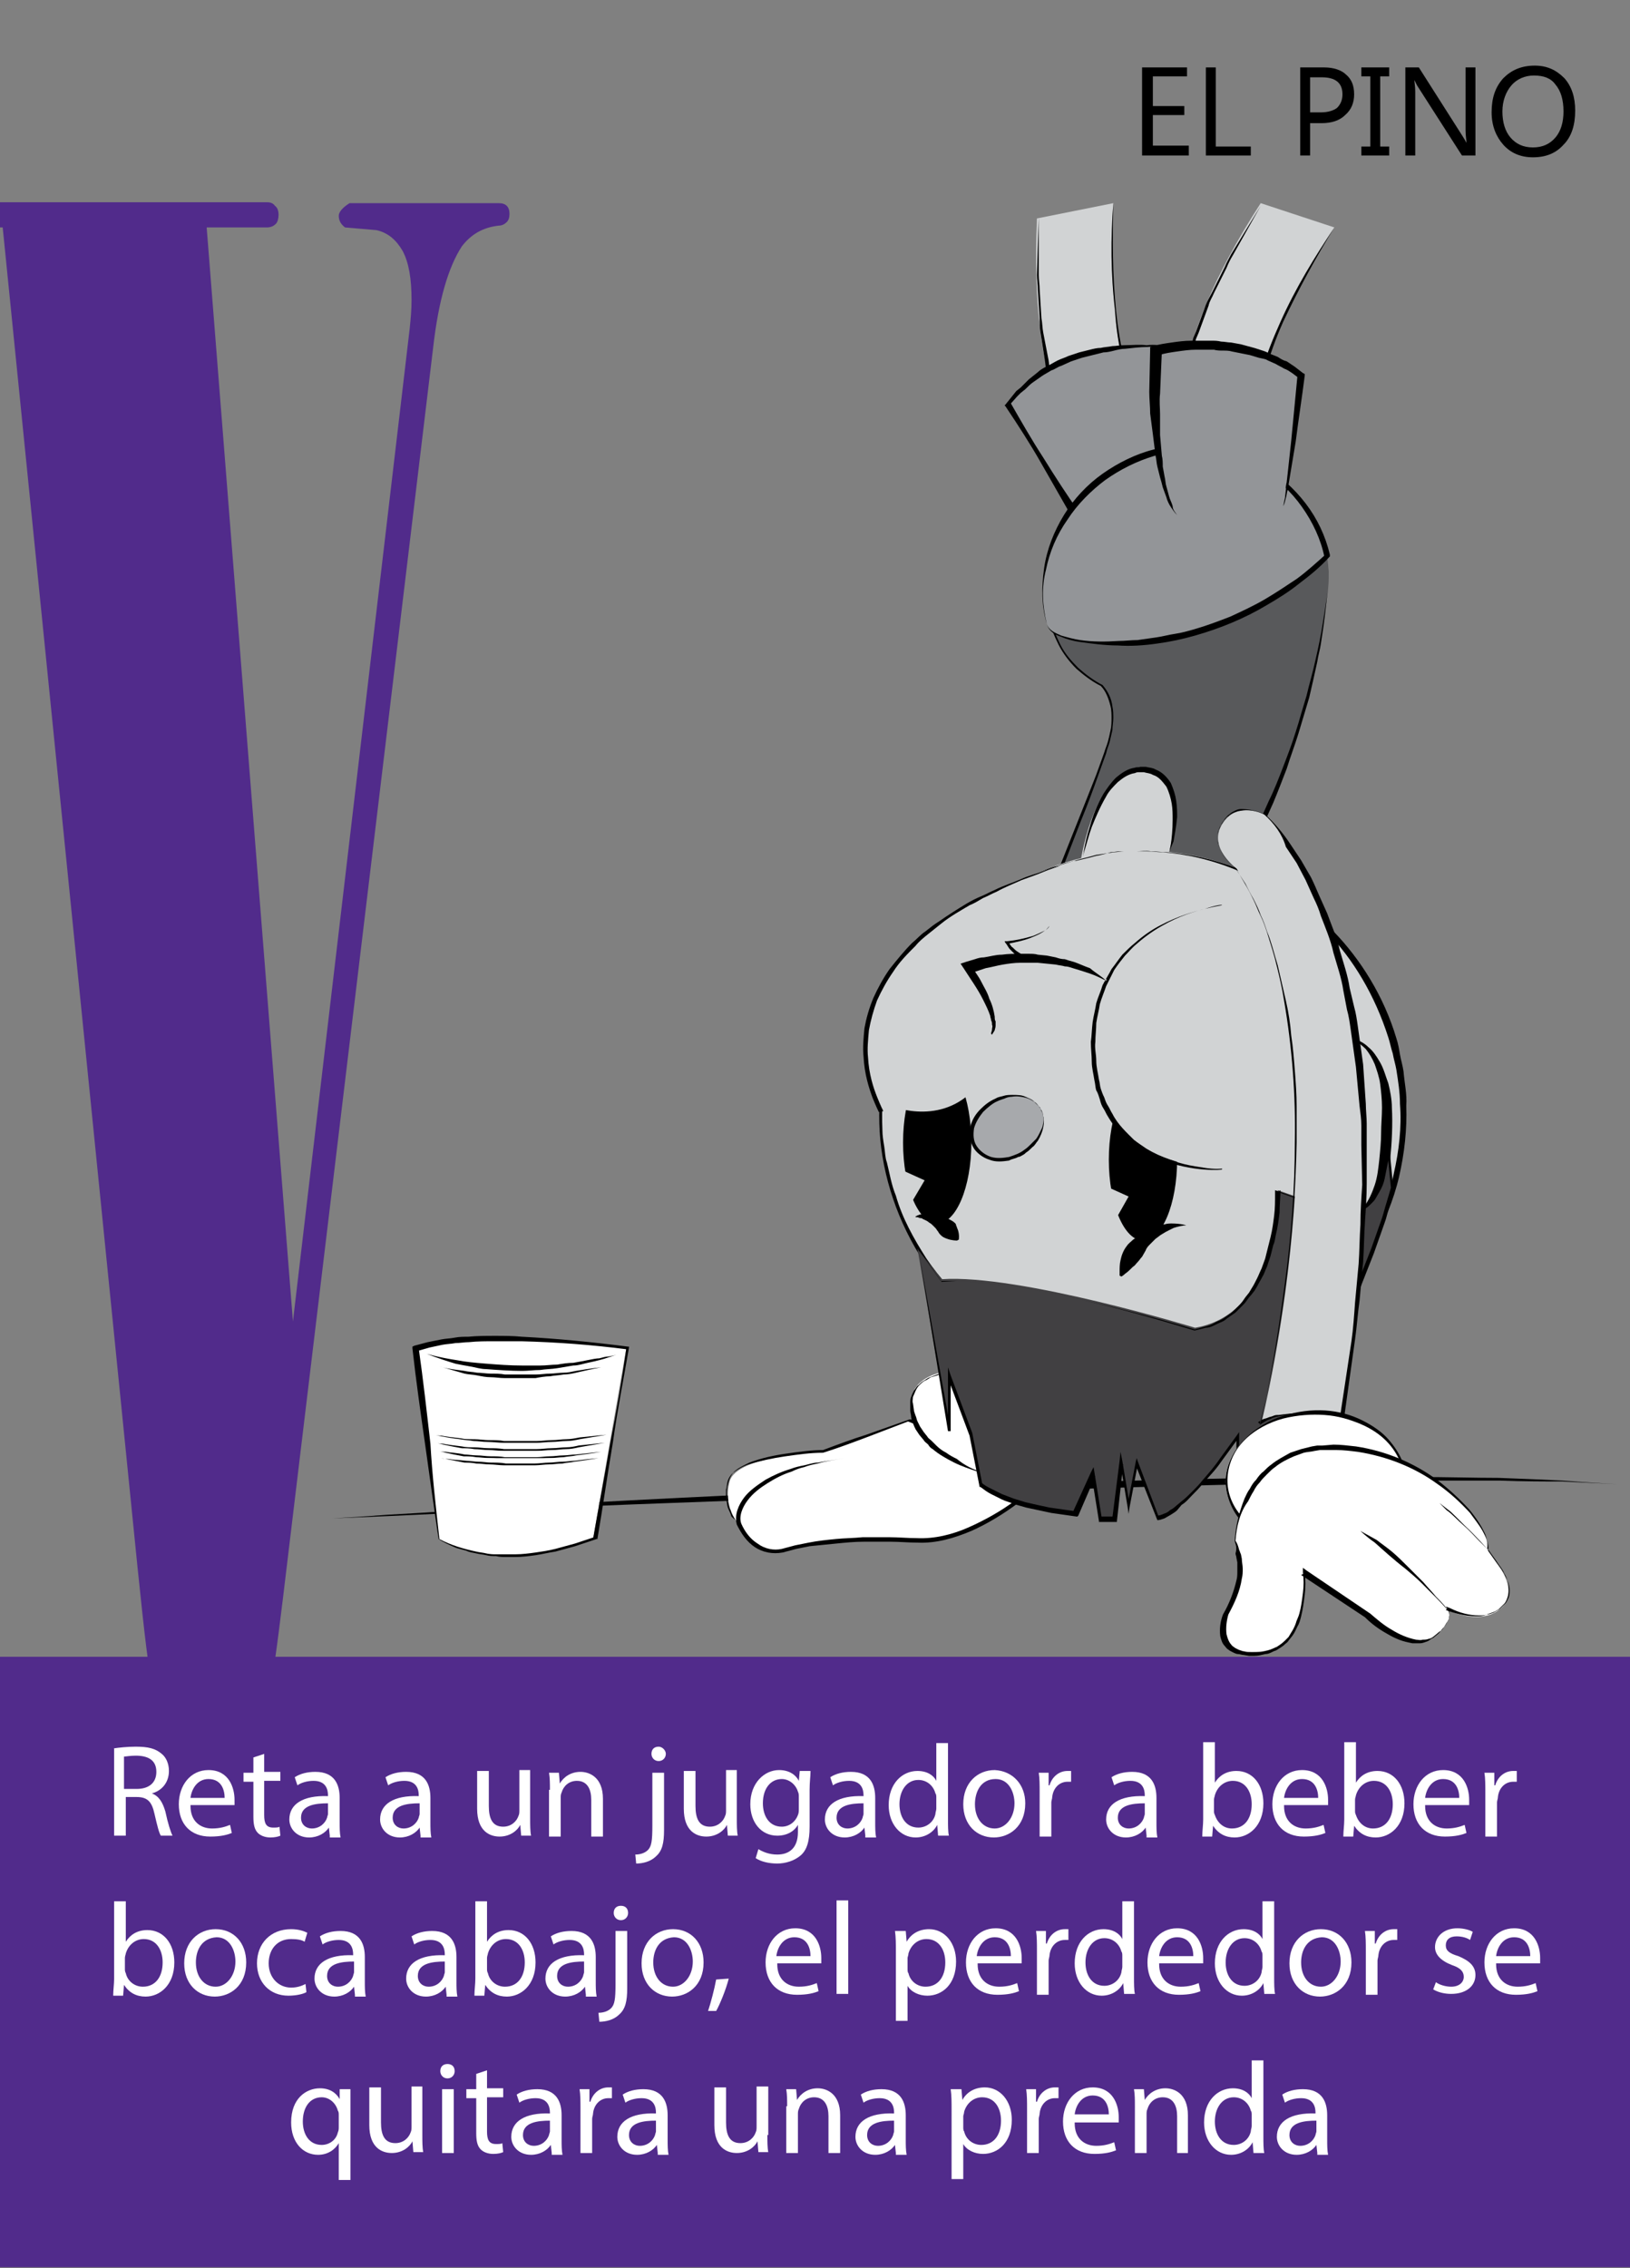 <?xml version="1.0" encoding="utf-8"?>
<!-- Generator: Adobe Illustrator 19.1.1, SVG Export Plug-In . SVG Version: 6.00 Build 0)  -->
<svg version="1.1" xmlns="http://www.w3.org/2000/svg" xmlns:xlink="http://www.w3.org/1999/xlink" x="0px" y="0px"
	 viewBox="0 0 181.4 252.3" style="enable-background:new 0 0 181.4 252.3;" xml:space="preserve">
<rect x="0" y="0" width="181.4" height="252.3" fill="#808080" stroke="none"/>
<style type="text/css">
	.st0{fill:#512B8B;}
	.st1{fill:#FFFFFF;}
	.st2{fill:#58595B;}
	.st3{fill:#D1D3D4;}
	.st4{fill:#A7A9AC;}
	.st5{fill:#414042;}
	.st6{fill:#939598;}
	.st7{fill:#939598;stroke:#000000;stroke-miterlimit:10;}
</style>
<g id="BG">
</g>
<g id="Layer_2">
	<g id="Layer_3">
		<rect y="184.3" class="st0" width="181.4" height="67.9"/>
	</g>
	<g id="Layer_4">
		<g>
			<path class="st0" d="M0,22.5h29.7c0.4,0,0.7,0.1,0.9,0.4c0.3,0.2,0.4,0.6,0.4,1c0,0.4-0.1,0.8-0.3,1c-0.2,0.2-0.5,0.4-1,0.4H23
				L32.6,147l13-110.5c0.1-1,0.2-2,0.2-3.1c0-2.4-0.3-4.2-1-5.5c-0.7-1.2-1.6-2-2.9-2.3l-3.5-0.3c-0.4-0.3-0.7-0.7-0.7-1.3
				c0-0.4,0.4-0.9,1.2-1.4h16.6c0.4,0,0.7,0.1,0.9,0.3c0.2,0.2,0.3,0.5,0.3,0.9c0,0.4-0.1,0.7-0.3,0.9c-0.2,0.2-0.5,0.4-0.9,0.4
				c-1.8,0.2-3.1,1-4.1,2.3c-1.5,2.3-2.6,6-3.2,11.3l-16.7,139c-0.7,5.7-1.1,8.8-1.4,9.3c-0.3,0.5-0.8,0.8-1.6,0.8H18.2
				c-0.6,0-1-0.3-1.3-0.9c-0.3-0.6-0.8-4.8-1.6-12.6l-15-149H0"/>
		</g>
	</g>
</g>
<g id="Text">
	<g id="Effect">
	</g>
	<g id="Title">
		<g>
			<path d="M132.3,17.3h-5.2V7.5h5v1h-3.8v3.3h3.5v1h-3.5v3.4h4V17.3z"/>
			<path d="M139.3,17.3h-5.1V7.5h1.1v8.8h3.9V17.3z"/>
			<path d="M145.8,13.6v3.7h-1.1V7.5h2.7c1,0,1.9,0.3,2.4,0.8c0.6,0.5,0.9,1.2,0.9,2.2c0,0.9-0.3,1.7-1,2.3
				c-0.6,0.6-1.5,0.9-2.6,0.9H145.8z M145.8,8.5v4h1.2c0.8,0,1.4-0.2,1.8-0.5c0.4-0.4,0.6-0.9,0.6-1.5c0-1.3-0.8-1.9-2.3-1.9H145.8z
				"/>
			<path d="M154.6,7.5v1h-1v7.8h1v1h-3.1v-1h1V8.5h-1v-1H154.6z"/>
			<path d="M164.1,17.3h-1.4l-5-7.8c-0.1-0.2-0.2-0.4-0.3-0.6h0c0,0.2,0.1,0.7,0.1,1.3v7.1h-1.1V7.5h1.5l4.9,7.7
				c0.2,0.3,0.3,0.5,0.4,0.7h0c0-0.3-0.1-0.8-0.1-1.4V7.5h1.1V17.3z"/>
			<path d="M170.6,17.5c-1.4,0-2.5-0.5-3.3-1.4c-0.8-0.9-1.3-2.1-1.3-3.6c0-1.6,0.4-2.8,1.3-3.8c0.9-0.9,2-1.4,3.5-1.4
				c1.4,0,2.4,0.5,3.3,1.4c0.8,0.9,1.2,2.1,1.2,3.6c0,1.6-0.4,2.9-1.3,3.8C173.2,17,172.1,17.5,170.6,17.5z M170.7,8.4
				c-1,0-1.9,0.4-2.5,1.1c-0.6,0.7-1,1.7-1,2.9c0,1.2,0.3,2.2,0.9,2.9c0.6,0.7,1.4,1.1,2.5,1.1c1.1,0,1.9-0.4,2.5-1.1
				c0.6-0.7,0.9-1.7,0.9-2.9c0-1.3-0.3-2.3-0.9-3C172.6,8.7,171.8,8.4,170.7,8.4z"/>
		</g>
	</g>
</g>
<g id="Image">
	<g>
		<g>
			<path d="M37,168.9c0,0,2.2-0.1,6.1-0.4c3.9-0.2,9.5-0.6,16.2-1c6.7-0.4,14.5-0.8,22.9-1.2c8.4-0.3,17.3-0.7,26.2-1.1
				c8.9-0.3,17.9-0.5,26.3-0.7c4.2-0.1,8.2-0.1,12.1-0.2c3.8,0,7.5,0,10.8,0c3.4,0,6.4,0.1,9.2,0.1c2.7,0.1,5.1,0.2,7.1,0.3
				c3.9,0.3,6.1,0.4,6.1,0.4s-2.2-0.1-6.1-0.3c-2,0-4.3,0-7-0.1c-2.7,0-5.8,0-9.1,0c-3.3,0-7,0.1-10.8,0.2
				c-3.8,0.1-7.9,0.2-12.1,0.3c-8.4,0.2-17.3,0.5-26.2,0.8c-8.9,0.3-17.9,0.6-26.2,0.9c-8.4,0.3-16.2,0.6-22.9,0.9
				C45.9,168.6,37,168.9,37,168.9z"/>
		</g>
		<g>
			<g>
				<g>
					<path class="st1" d="M82.4,169.8c0,0-2-2-1.2-5c0.8-3,10.6-3.3,10.6-3.3l9.5-3.5l4.8,2l7.2,7.1c0,0-6,4.6-11.2,4.3
						c-5.2-0.4-11.7,0-14.4,1C85,173.3,83.1,171.2,82.4,169.8c-0.7-1.4,0.4-6,11.7-7.5"/>
					<path d="M82.4,169.8c-0.2-0.3-0.5-0.5-0.6-0.8c-0.2-0.3-0.4-0.6-0.5-1c-0.2-0.3-0.2-0.7-0.3-1c-0.1-0.4-0.1-0.7-0.1-1.1
						c0-0.4,0.1-0.7,0.2-1.1c0.1-0.4,0.3-0.7,0.5-1c0.5-0.5,1.2-0.8,1.8-1.1c1.3-0.5,2.7-0.8,4.1-1c1.4-0.2,2.8-0.4,4.2-0.4l-0.1,0
						c1.6-0.6,3.2-1.2,4.8-1.7l4.8-1.7l0.1,0l0.1,0l4.7,2l0,0l0,0c1.2,1.2,2.4,2.4,3.6,3.6l3.6,3.5l0.1,0.1l-0.1,0.1
						c-1.6,1.2-3.4,2.3-5.2,3.1c-1.9,0.8-3.9,1.4-6,1.3c-1,0-2-0.1-3-0.1c-1,0-2,0-3,0c-1,0-2,0.1-3,0.2c-1,0.1-2,0.2-3,0.3
						c-0.5,0.1-1,0.2-1.5,0.3l-1.5,0.4c-1.1,0.2-2.2,0-3.1-0.6c-0.9-0.6-1.5-1.5-2-2.5c-0.3-1.1,0.2-2.2,0.8-3
						c0.6-0.8,1.5-1.4,2.4-2c0.9-0.5,1.8-0.9,2.8-1.2c0.5-0.2,1-0.3,1.5-0.4c0.5-0.1,1-0.3,1.5-0.3c1-0.2,2-0.3,3-0.5l0,0
						c-1,0.2-2,0.3-3,0.6c-0.5,0.1-1,0.2-1.5,0.4c-0.5,0.1-1,0.3-1.4,0.5c-1,0.3-1.9,0.8-2.7,1.3c-0.8,0.5-1.6,1.1-2.2,1.9
						c-0.6,0.8-1,1.8-0.7,2.6c0.4,0.9,1,1.7,1.8,2.2c0.8,0.6,1.8,0.8,2.7,0.6l1.5-0.4c0.5-0.1,1-0.2,1.5-0.3c1-0.2,2-0.3,3-0.4
						c1-0.1,2-0.1,3-0.2c1,0,2,0,3,0c1,0,2,0.1,3,0.1c2,0.1,4-0.4,5.8-1.2c1.8-0.8,3.6-1.8,5.2-3l0,0.2l-3.6-3.6
						c-1.2-1.2-2.4-2.4-3.6-3.5l0,0l-4.8-1.9l0.1,0l-4.7,1.8c-1.6,0.6-3.2,1.2-4.8,1.7l0,0l0,0c-1.4,0-2.8,0.2-4.2,0.4
						c-1.4,0.2-2.8,0.5-4.1,0.9c-0.6,0.2-1.3,0.6-1.8,1c-0.2,0.2-0.4,0.5-0.5,0.8c-0.1,0.3-0.1,0.7-0.2,1c0,0.3,0,0.7,0,1
						c0.1,0.3,0.1,0.7,0.2,1c0.1,0.3,0.3,0.6,0.4,1C82,169.2,82.2,169.5,82.4,169.8L82.4,169.8z"/>
				</g>
				<g>
					<path class="st1" d="M108.8,163.6c0,0-7.6-2.5-7.4-7.5c0,0-0.3-2.5,3.2-3.4c3.5-0.9,7.5,0,7.5,0L108.8,163.6z"/>
					<path d="M108.8,163.7c-0.9-0.3-1.8-0.6-2.6-1c-0.8-0.4-1.7-0.9-2.4-1.5c-0.2-0.1-0.4-0.3-0.5-0.5c-0.2-0.2-0.4-0.3-0.5-0.5
						l-0.5-0.6l-0.4-0.6c-0.1-0.2-0.2-0.4-0.3-0.7c-0.1-0.2-0.2-0.5-0.2-0.7c0-0.2-0.1-0.5-0.1-0.7l0-0.7l0,0c0-0.3,0-0.6,0.1-0.8
						c0.1-0.3,0.2-0.5,0.3-0.7c0.2-0.2,0.3-0.5,0.5-0.6c0.2-0.2,0.4-0.4,0.6-0.5c0.2-0.1,0.4-0.3,0.7-0.4l0.8-0.3
						c0.5-0.2,1-0.2,1.5-0.4c1-0.2,2.1-0.2,3.2-0.2c1.1,0,2.1,0.1,3.2,0.3l0.3,0l-0.1,0.3c-0.2,0.9-0.5,1.8-0.8,2.7
						c-0.3,0.9-0.5,1.8-0.8,2.7C110,160.1,109.4,161.9,108.8,163.7L108.8,163.7L108.8,163.7z M108.8,163.6c0.4-1.8,0.9-3.6,1.4-5.4
						c0.2-0.9,0.5-1.8,0.8-2.7c0.3-0.9,0.5-1.8,0.8-2.7l0.2,0.3c-1-0.2-2-0.3-3.1-0.4c-1-0.1-2.1-0.1-3.1,0
						c-0.5,0.1-1.1,0.1-1.5,0.3l-0.7,0.2c-0.2,0.1-0.4,0.3-0.7,0.4c-0.2,0.1-0.4,0.3-0.6,0.5c-0.2,0.2-0.3,0.4-0.4,0.6
						c-0.1,0.2-0.2,0.5-0.3,0.7c0,0.2-0.1,0.5,0,0.7l0,0l0.1,0.7c0,0.2,0.1,0.4,0.2,0.7c0.1,0.2,0.1,0.4,0.2,0.6
						c0.1,0.2,0.2,0.4,0.3,0.6l0.4,0.6l0.4,0.5c0.1,0.2,0.3,0.3,0.5,0.5c0.2,0.2,0.3,0.3,0.5,0.5c0.3,0.3,0.7,0.6,1.1,0.8
						c0.4,0.3,0.8,0.5,1.2,0.7C107.1,162.8,107.9,163.3,108.8,163.6z"/>
				</g>
			</g>
			<g>
				<path class="st2" d="M147.8,65.5c0.9-8.6-6.9-15.7-15.5-15.8c-8.6,0-15.7,6.9-15.7,15.6c0,0-0.9,7.3,5.9,10.9
					c0,0,2.2,2.1,0.7,6.6c-1.5,4.4-5.1,13.3-5.1,13.3s13.7,3.8,19.6,0.5C137.6,96.6,145.9,83.3,147.8,65.5z"/>
				<path d="M147.8,65.5c0.2-2-0.1-4.1-0.8-6c-0.8-1.9-2-3.6-3.5-5c-1.5-1.4-3.2-2.5-5.1-3.3c-1.9-0.8-3.9-1.2-6-1.2
					c-2,0-4.1,0.4-6,1.1c-1.9,0.7-3.6,1.9-5.1,3.3c-1.5,1.4-2.6,3.1-3.4,5c-0.8,1.9-1.2,3.9-1.2,6v0v0c-0.1,1.1,0,2.2,0.2,3.2
					c0.2,1.1,0.6,2.1,1.1,3.1c0.5,1,1.2,1.8,2,2.6c0.8,0.7,1.7,1.4,2.7,1.9l0,0l0,0c0.6,0.7,1,1.5,1.1,2.4c0.1,0.4,0.1,0.9,0.1,1.3
					c0,0.4-0.1,0.9-0.1,1.3c-0.1,0.4-0.2,0.9-0.3,1.3c-0.1,0.4-0.3,0.8-0.4,1.3l-0.9,2.5c-0.6,1.7-1.2,3.3-1.9,5l-1.9,4.9l-0.2-0.3
					c3.2,0.8,6.5,1.4,9.8,1.7c1.6,0.1,3.3,0.2,4.9,0c1.6-0.2,3.3-0.5,4.7-1.3l-0.1,0.1c1.4-2.3,2.6-4.8,3.7-7.3
					c0.6-1.2,1.1-2.5,1.6-3.8c0.5-1.3,1-2.6,1.4-3.9c0.2-0.6,0.4-1.3,0.6-2l0.6-2c0.3-1.3,0.7-2.6,1-4c0.3-1.3,0.6-2.7,0.8-4
					C147.4,68.2,147.6,66.9,147.8,65.5z M147.8,65.5c-0.2,1.4-0.3,2.7-0.5,4.1l-0.3,2c-0.1,0.7-0.3,1.3-0.4,2
					c-0.3,1.4-0.6,2.7-0.9,4c-0.2,0.7-0.4,1.3-0.6,2c-0.2,0.7-0.4,1.3-0.6,2c-0.4,1.3-0.9,2.6-1.3,3.9c-0.5,1.3-1,2.6-1.5,3.8
					c-1.1,2.5-2.3,5-3.7,7.4l0,0.1l-0.1,0c-1.5,0.8-3.2,1.2-4.9,1.3c-1.7,0.1-3.4,0.1-5,0c-3.3-0.3-6.6-0.9-9.8-1.8l-0.2-0.1
					l0.1-0.2c1.3-3.3,2.6-6.5,3.9-9.8l0.9-2.5c0.1-0.4,0.3-0.8,0.4-1.2c0.1-0.4,0.2-0.8,0.3-1.3c0.1-0.4,0.1-0.9,0.1-1.3
					c0-0.4,0-0.9-0.1-1.3c-0.2-0.8-0.5-1.7-1.1-2.3l0,0c-1-0.5-1.9-1.2-2.7-1.9c-0.8-0.8-1.5-1.7-2-2.7c-0.5-1-0.9-2-1.1-3.1
					c-0.2-1.1-0.3-2.2-0.2-3.3v0c0-2.1,0.4-4.1,1.2-6.1c0.8-1.9,2-3.7,3.4-5.2c1.5-1.5,3.2-2.6,5.2-3.4c1.9-0.8,4-1.2,6.1-1.1
					c2.1,0,4.2,0.5,6.1,1.3c1.9,0.8,3.7,2,5.1,3.4c1.5,1.5,2.7,3.2,3.4,5.1C147.7,61.4,148,63.5,147.8,65.5z"/>
			</g>
			<g>
				<g>
					<path class="st3" d="M130.1,94.9c0,0,2.4-8.6-2.9-9.2c-5.3-0.6-6.9,9.9-6.9,9.9"/>
					<path d="M130.1,94.9c0,0,0.1-0.4,0.2-1c0.1-0.6,0.2-1.6,0.2-2.7c0-0.6,0-1.2-0.1-1.8c-0.1-0.6-0.3-1.3-0.6-1.9
						c-0.4-0.5-0.8-1.1-1.5-1.3c-0.3-0.2-0.7-0.2-1-0.3c-0.1,0-0.4,0-0.5,0c-0.2,0-0.3,0-0.5,0.1c-0.7,0.1-1.3,0.5-1.9,1
						c-0.5,0.5-1,1-1.3,1.6c-0.7,1.2-1.2,2.4-1.6,3.4c-0.4,1.1-0.6,2-0.8,2.6c-0.2,0.6-0.2,1-0.2,1s0.1-1.5,0.8-3.7
						c0.3-1.1,0.8-2.4,1.5-3.6c0.4-0.6,0.8-1.2,1.4-1.8c0.6-0.5,1.3-1,2.1-1.1c0.2-0.1,0.4,0,0.6-0.1c0.2,0,0.4,0,0.6,0
						c0.4,0.1,0.8,0.1,1.1,0.3c0.8,0.3,1.3,0.9,1.7,1.5c0.3,0.7,0.5,1.3,0.6,2c0.1,0.7,0.1,1.3,0.1,1.8c-0.1,1.1-0.3,2.1-0.4,2.7
						C130.2,94.5,130.1,94.9,130.1,94.9z"/>
				</g>
				<g>
					<path class="st3" d="M122,95.1c15.8-2.9,31,7.7,33.9,23.5c2.9,15.9-7.6,31.1-23.5,34c-15.8,2.9-31-7.7-33.9-23.5
						C95.6,113.2,106.1,98,122,95.1z"/>
					<path d="M122,95.1c0,0,0.7-0.1,2-0.3c0.3,0,0.7-0.1,1.1-0.1c0.4,0,0.9,0,1.4,0c0.5,0,1-0.1,1.6,0c0.6,0,1.2,0.1,1.8,0.1
						c2.5,0.2,5.5,0.8,8.8,2.2c3.2,1.4,6.7,3.5,9.7,6.6c3,3.1,5.6,7.2,7,11.9c0.2,0.6,0.3,1.2,0.4,1.8c0.1,0.6,0.3,1.2,0.4,1.9
						c0.1,1.3,0.4,2.5,0.3,3.8c0.1,2.6-0.2,5.3-0.8,7.9c-0.6,2.6-1.7,5.2-3,7.6c-1.4,2.4-3.2,4.6-5.2,6.6c-2,2-4.4,3.6-6.9,5
						c-2.6,1.3-5.3,2.2-8.1,2.8c-2.8,0.5-5.7,0.6-8.6,0.3c-2.8-0.4-5.6-1.1-8.3-2.2c-2.6-1.2-5-2.6-7.2-4.4c-2.1-1.8-4-3.8-5.5-6.1
						c-3-4.5-4.7-9.7-5-14.6c-0.3-5,0.7-9.7,2.4-13.7c1.8-4,4.2-7.2,6.8-9.6c2.5-2.4,5.2-4,7.5-5.1c0.6-0.3,1.1-0.5,1.6-0.7
						c0.5-0.2,1-0.4,1.5-0.5c0.5-0.2,0.9-0.3,1.3-0.4c0.4-0.1,0.8-0.2,1.1-0.3C121.3,95.3,122,95.1,122,95.1z M122,95.2
						c0,0-0.7,0.2-2,0.5c-0.3,0.1-0.7,0.1-1.1,0.3c-0.4,0.1-0.8,0.3-1.3,0.4c-0.5,0.2-1,0.3-1.5,0.5c-0.5,0.2-1,0.5-1.6,0.8
						c-2.2,1.1-4.9,2.7-7.4,5.1c-2.5,2.4-4.9,5.6-6.6,9.5c-1.7,3.9-2.5,8.6-2.3,13.4c0,0.6,0.1,1.2,0.2,1.8c0.1,0.6,0.1,1.3,0.3,1.8
						c0.3,1.2,0.5,2.5,1,3.7c0.7,2.5,2,4.8,3.4,7c1.5,2.2,3.3,4.2,5.4,6c2.1,1.8,4.5,3.2,7,4.4c2.6,1.1,5.3,1.8,8.1,2.2
						c2.8,0.3,5.7,0.2,8.5-0.2c2.8-0.6,5.5-1.4,8.1-2.7c2.5-1.3,4.9-3,6.9-4.9c2-2,3.7-4.2,5.1-6.6c1.3-2.4,2.4-5,2.9-7.6
						c0.6-2.6,0.9-5.2,0.7-7.8c0-1.3-0.2-2.5-0.4-3.8c-0.1-0.6-0.3-1.2-0.4-1.8c-0.2-0.6-0.3-1.2-0.5-1.8c-1.5-4.7-3.9-8.7-6.9-11.8
						c-2.9-3.1-6.3-5.2-9.5-6.6c-3.2-1.4-6.2-2-8.7-2.2c-0.6,0-1.2-0.1-1.8-0.1c-0.6,0-1.1,0-1.6,0c-0.5,0-0.9,0-1.3,0
						c-0.4,0-0.8,0.1-1.1,0.1C122.7,95.1,122,95.2,122,95.2z"/>
				</g>
				<g>
					<path class="st3" d="M98,123.6c0,0-11-18.1,21.7-27.9"/>
					<path d="M97.8,123.7c0,0-0.3-0.6-0.7-1.6c-0.4-1.1-0.9-2.6-1-4.6c-0.1-1,0-2,0.1-3.1c0.2-1.1,0.5-2.2,1-3.4
						c0.5-1.1,1.1-2.2,1.8-3.2c0.8-1,1.6-2,2.5-2.9c0.5-0.4,0.9-0.9,1.5-1.3c0.5-0.4,1-0.8,1.5-1.1c1-0.7,2.1-1.4,3.1-2
						c0.5-0.3,1.1-0.6,1.6-0.8c0.5-0.2,1-0.5,1.5-0.7c1-0.5,2-0.8,2.9-1.2c0.9-0.4,1.7-0.6,2.5-0.9c0.7-0.3,1.4-0.5,1.9-0.6
						c1.1-0.3,1.7-0.5,1.7-0.5s-0.6,0.2-1.7,0.5c-0.5,0.2-1.2,0.4-1.9,0.7c-0.7,0.3-1.6,0.6-2.4,0.9c-0.9,0.4-1.9,0.8-2.8,1.3
						c-0.5,0.2-1,0.5-1.5,0.7c-0.5,0.3-1,0.6-1.5,0.8c-1,0.6-2.1,1.2-3.1,2c-0.5,0.4-1,0.8-1.5,1.2c-0.5,0.4-1,0.8-1.4,1.3
						c-0.9,0.9-1.8,1.8-2.5,2.9c-0.7,1-1.3,2.1-1.8,3.2c-0.4,1.1-0.7,2.2-0.9,3.3c-0.1,1.1-0.2,2.1-0.1,3c0.1,1.9,0.6,3.4,1,4.4
						c0.4,1,0.7,1.6,0.7,1.6L97.8,123.7z"/>
				</g>
			</g>
			<ellipse cx="127.2" cy="129" rx="3.8" ry="9"/>
			<g>
				<path class="st3" d="M136,100.7c0,0-14.3,1.1-14.3,15.5c0,14.4,14.3,13.7,14.3,13.7"/>
				<path d="M136,100.7c0,0-0.7,0.1-1.9,0.4c-1.2,0.3-2.9,0.8-4.8,1.9c-0.9,0.5-1.9,1.2-2.8,2c-0.5,0.4-0.9,0.9-1.3,1.3
					c-0.4,0.5-0.8,1-1.2,1.6c-0.3,0.6-0.6,1.2-0.9,1.8c-0.2,0.6-0.5,1.3-0.7,2c-0.1,0.7-0.3,1.4-0.4,2.1c0,0.7-0.1,1.4-0.1,2.1
					c-0.1,0.7,0.1,1.4,0.1,2.1c0,0.7,0.2,1.4,0.3,2.1c0.1,0.3,0.1,0.7,0.2,1c0.1,0.3,0.2,0.6,0.4,1c0.1,0.3,0.2,0.6,0.4,0.9
					c0.2,0.3,0.3,0.6,0.5,0.9c0.6,1.2,1.6,2.1,2.4,2.9c0.5,0.4,1,0.7,1.4,1c0.5,0.3,1,0.6,1.5,0.8c1,0.4,1.9,0.7,2.7,0.9
					c0.8,0.2,1.6,0.3,2.2,0.4c1.2,0.2,2,0.1,2,0.1l0,0.1c0,0-0.7,0.1-2,0c-1.3-0.1-3.1-0.4-5.1-1.2c-0.5-0.2-1-0.5-1.5-0.7
					c-0.5-0.3-1-0.6-1.5-1c-1-0.8-1.9-1.8-2.6-3c-0.2-0.3-0.3-0.6-0.5-0.9c-0.2-0.3-0.3-0.6-0.4-1c-0.1-0.3-0.2-0.7-0.4-1
					c-0.1-0.3-0.1-0.7-0.2-1.1c-0.1-0.7-0.3-1.4-0.3-2.1c0-0.7-0.1-1.4-0.1-2.2c0.1-0.7,0.1-1.4,0.2-2.2c0.1-0.7,0.3-1.4,0.4-2.1
					c0.2-0.7,0.5-1.3,0.7-2c0.3-0.6,0.7-1.2,1-1.8c0.4-0.5,0.8-1.1,1.2-1.6c0.5-0.5,0.9-0.9,1.4-1.3c0.9-0.8,1.9-1.5,2.9-2
					c1.9-1,3.7-1.5,4.9-1.8C135.3,100.7,136,100.6,136,100.7L136,100.7z"/>
			</g>
			<g>
				<path class="st3" d="M123.2,109c0,0-6.3-4.2-15.2-1.1c0,0,4,5.6,2.6,7.3"/>
				<path d="M123.1,109.1c-0.6-0.3-1.2-0.6-1.8-0.8c-0.6-0.2-1.2-0.4-1.9-0.6c-0.3-0.1-0.6-0.2-0.9-0.2c-0.3-0.1-0.6-0.1-1-0.2
					l-1-0.1l-1-0.1c-0.3,0-0.6,0-1,0c-0.3,0-0.6,0-1,0c-0.6,0-1.3,0.1-1.9,0.2c-0.6,0.1-1.3,0.3-1.9,0.4c-0.3,0.1-0.6,0.2-0.9,0.3
					l-0.9,0.3l0.2-0.8c0.4,0.6,0.8,1.1,1.1,1.7c0.3,0.6,0.7,1.2,0.9,1.9c0.3,0.6,0.5,1.3,0.6,2c0,0.2,0,0.4,0.1,0.5
					c0,0.2,0,0.4,0,0.5c0,0.2-0.1,0.4-0.1,0.5c-0.1,0.2-0.2,0.3-0.3,0.5l-0.1-0.1c0-0.2,0.1-0.3,0.1-0.5c0-0.2,0.1-0.3,0-0.5
					c0-0.2,0-0.3-0.1-0.5c0-0.2-0.1-0.3-0.1-0.5c-0.2-0.6-0.5-1.2-0.8-1.8c-0.6-1.2-1.4-2.3-2.1-3.4l-0.4-0.6l0.6-0.2l1-0.3
					c0.3-0.1,0.6-0.2,1-0.2c0.7-0.1,1.3-0.3,2-0.3c0.7-0.1,1.3-0.1,2-0.1c0.3,0,0.7,0,1,0c0.3,0,0.7,0,1,0.1l1,0.1l1,0.2
					c0.3,0.1,0.6,0.2,1,0.2c0.3,0.1,0.6,0.2,1,0.3c0.6,0.2,1.2,0.5,1.8,0.7C122,108.3,122.6,108.6,123.1,109.1L123.1,109.1z"/>
			</g>
			<g>
				<path d="M114.6,107c-0.3-0.1-0.6-0.2-0.8-0.3c-0.1-0.1-0.3-0.1-0.4-0.2c-0.1-0.1-0.2-0.2-0.4-0.3c-0.2-0.2-0.4-0.4-0.6-0.6
					c-0.2-0.2-0.3-0.5-0.5-0.7l-0.1-0.2l0.3,0c1-0.1,1.9-0.3,2.9-0.6c0.5-0.2,0.9-0.4,1.3-0.6c0.2-0.1,0.4-0.3,0.5-0.5l0.2-0.3
					l0.1-0.4l-0.1,0.4l-0.2,0.3c-0.2,0.2-0.3,0.4-0.5,0.5c-0.4,0.3-0.8,0.5-1.3,0.7c-0.9,0.4-1.9,0.6-2.9,0.8l0.1-0.2
					c0.2,0.2,0.3,0.5,0.5,0.6c0.2,0.2,0.4,0.4,0.6,0.5c0.1,0.1,0.2,0.1,0.3,0.2c0.1,0.1,0.2,0.1,0.3,0.2c0.2,0.1,0.5,0.2,0.7,0.3
					L114.6,107z"/>
			</g>
			<g>
				<path class="st4" d="M115.8,123.3c-0.9-1.6-3.3-2-5.3-0.8c-2,1.2-2.9,3.4-2,5c0.9,1.6,3.3,2,5.3,0.8
					C115.9,127.1,116.7,124.9,115.8,123.3z"/>
				<path d="M115.8,123.3c0,0-0.1-0.1-0.2-0.2c-0.1-0.1-0.2-0.4-0.5-0.5c-0.2-0.2-0.6-0.4-1-0.5c-0.4-0.1-0.9-0.2-1.5-0.1
					c-0.3,0-0.6,0.1-0.8,0.2c-0.3,0.1-0.6,0.2-0.8,0.3c-0.5,0.2-1.1,0.7-1.6,1.2c-0.4,0.5-0.8,1.1-1,1.8c-0.1,0.7-0.1,1.4,0.3,2
					c0.4,0.6,1,1,1.6,1.2c0.7,0.2,1.4,0.1,2,0c0.6-0.2,1.2-0.4,1.7-0.8c0.3-0.2,0.5-0.4,0.7-0.6c0.2-0.2,0.4-0.4,0.6-0.6
					c0.3-0.4,0.5-0.9,0.7-1.3c0.1-0.4,0.2-0.8,0.1-1.1c0-0.3-0.1-0.6-0.2-0.7C115.8,123.4,115.8,123.3,115.8,123.3z M115.8,123.3
					c0,0,0,0.1,0.1,0.2c0.1,0.2,0.2,0.4,0.2,0.7c0.1,0.3,0.1,0.7,0,1.2c-0.1,0.5-0.3,1-0.6,1.5c-0.2,0.2-0.3,0.5-0.6,0.7
					c-0.2,0.2-0.5,0.5-0.7,0.6c-0.1,0.1-0.2,0.2-0.4,0.3c-0.2,0.1-0.3,0.2-0.5,0.2c-0.3,0.2-0.7,0.2-1,0.4c-0.7,0.1-1.5,0.2-2.2-0.1
					c-0.7-0.2-1.5-0.8-1.8-1.4c-0.4-0.7-0.4-1.5-0.3-2.3c0.2-0.8,0.6-1.4,1.1-1.9c0.5-0.5,1-0.9,1.7-1.2c0.3-0.2,0.6-0.2,0.9-0.3
					c0.3-0.1,0.6-0.1,0.9-0.1c0.6,0,1.1,0,1.5,0.2c0.4,0.2,0.8,0.3,1,0.6c0.3,0.2,0.4,0.4,0.5,0.5
					C115.8,123.2,115.8,123.3,115.8,123.3z"/>
			</g>
			<ellipse cx="104.3" cy="127.1" rx="3.8" ry="9"/>
			<path class="st3" d="M98.8,122.9c0,0,5.5,2.5,9.5-1.6c3.3-3.4-5.2-6.8-5.2-6.8L98.8,122.9z"/>
			<polygon class="st3" points="101.6,133.5 102.9,131.3 99.8,129.9 			"/>
			<polyline class="st3" points="122.5,131.7 124.3,135.4 125.6,133.1 			"/>
			<g>
				<path d="M132.1,136.3c0,0-0.6,0-1.5,0.3c-0.2,0.1-0.4,0.2-0.6,0.3c-0.2,0.1-0.4,0.2-0.7,0.4c-0.2,0.1-0.4,0.3-0.7,0.5
					c-0.2,0.2-0.4,0.4-0.6,0.6c-0.2,0.2-0.4,0.4-0.5,0.7c-0.1,0.2-0.3,0.5-0.4,0.7c-0.2,0.2-0.3,0.4-0.5,0.6
					c-0.2,0.2-0.3,0.4-0.5,0.5c-0.3,0.3-0.6,0.6-0.9,0.8c-0.2,0.2-0.4,0.3-0.4,0.3l-0.2-0.1c0,0,0-0.2,0-0.5c0-0.3,0-0.8,0.1-1.2
					c0.1-0.5,0.3-1.1,0.7-1.6c0.2-0.3,0.5-0.5,0.7-0.7c0.3-0.2,0.6-0.4,0.8-0.6c0.3-0.2,0.6-0.4,0.9-0.5c0.3-0.1,0.6-0.3,0.9-0.4
					c0.3-0.1,0.6-0.2,0.9-0.2c0.3-0.1,0.6-0.1,0.8-0.1c1,0,1.6,0.2,1.6,0.2L132.1,136.3z"/>
			</g>
			<g>
				<path d="M101.9,135.3c0,0,0.1,0,0.2-0.1c0.1,0,0.2-0.1,0.3-0.1c0.1,0,0.3-0.1,0.4-0.1c0.2,0,0.3,0,0.5,0c0.2,0,0.3,0,0.5,0.1
					c0.2,0,0.4,0.1,0.6,0.1c0.2,0.1,0.4,0.1,0.6,0.2c0.4,0.1,0.8,0.3,1.1,0.5c0.1,0.1,0.3,0.2,0.3,0.4c0.1,0.2,0.1,0.3,0.2,0.5
					c0.2,0.6,0.1,1.1,0.1,1.1l-0.2,0.1c0,0-0.6,0-1.1-0.2c-0.3-0.1-0.5-0.2-0.7-0.4c-0.1-0.1-0.2-0.2-0.3-0.4
					c-0.1-0.1-0.2-0.3-0.3-0.4l-0.3-0.3c-0.1-0.1-0.2-0.2-0.4-0.3c-0.2-0.2-0.5-0.3-0.7-0.4c-0.1-0.1-0.2-0.1-0.3-0.1
					c-0.1,0-0.2-0.1-0.3-0.1c-0.1,0-0.2,0-0.2,0L101.9,135.3z"/>
			</g>
			<g>
				<path d="M144.7,130.6c0,0,0.1,0.5,0.6,1.2c0.4,0.7,1.2,1.8,2.4,2.5c0.6,0.3,1.4,0.6,2.1,0.7c0.2,0,0.4,0,0.6,0
					c0.2,0,0.3-0.1,0.5-0.1c0.2-0.1,0.3-0.2,0.5-0.3c0.1-0.1,0.3-0.2,0.4-0.4c0.5-0.6,0.9-1.5,1.2-2.4c0.3-0.9,0.4-1.9,0.5-2.8
					c0.1-1,0.2-2,0.2-2.9c0-1,0.1-1.9,0.1-2.9c0-0.9-0.1-1.8-0.2-2.6c-0.1-0.8-0.4-1.6-0.6-2.2c-0.3-0.7-0.6-1.2-1-1.7
					c-0.4-0.4-0.8-0.7-1.2-0.9c-0.4-0.2-0.7-0.3-0.9-0.3c-0.2,0-0.4-0.1-0.4-0.1c0,0,0.5-0.1,1.4,0.2c0.4,0.2,0.9,0.4,1.4,0.9
					c0.5,0.4,0.9,1,1.3,1.7c0.4,0.7,0.6,1.5,0.9,2.3c0.2,0.8,0.4,1.8,0.4,2.7c0.1,1.9,0,3.9-0.2,5.9c-0.1,1-0.3,2-0.6,3
					c-0.3,1-0.7,1.9-1.4,2.7c-0.2,0.2-0.4,0.3-0.6,0.5c-0.2,0.1-0.5,0.2-0.7,0.4c-0.3,0.1-0.5,0.1-0.8,0.2c-0.2,0-0.4,0-0.7,0
					c-1-0.1-1.7-0.5-2.4-0.9c-1.3-0.9-1.9-2.1-2.3-2.9C144.7,131.1,144.7,130.6,144.7,130.6z"/>
			</g>
			<g>
				<path class="st5" d="M102.1,138.9l3.5,20.2v-6l2.4,6.4l1.1,5.6c0,0,2.5,2.3,10.6,3.1l2-4.4l0.8,5h1.6l0.7-6.3l0.8,4.8l0.9-4.7
					l2.3,6.1c0,0,2.2,0.7,9-8.9v1.9l6.8-2.8c0,0,9.2-20.2,10.4-26.7l-0.7-7.2c0,0,1,9.8-4.7,10l-7.4-2.6c0,0,0.3,13.7-9.2,15.3
					c0,0-19.6-6-28.2-5.4L102.1,138.9z"/>
				<path d="M102.2,139c1.2,6.7,2.4,13.4,3.6,20.1l-0.3,0l0-6l0-1l0.3,0.9l2.4,6.4l0,0l0,0l1.1,5.6l-0.1-0.1
					c0.3,0.3,0.7,0.5,1.1,0.7l0.6,0.3c0.2,0.1,0.4,0.2,0.6,0.3l1.3,0.5l1.3,0.4c0.4,0.1,0.9,0.2,1.3,0.3l1.4,0.3l2.8,0.4l-0.2,0.1
					l2-4.4l0.3-0.6l0.1,0.6l0.8,5l-0.2-0.1l1.6,0l-0.2,0.1l0.8-6.3l0.1-1l0.2,1l0.8,4.8l-0.2,0l0.9-4.7l0.1-0.4l0.1,0.3l2.3,6.1
					l-0.1,0c0.2,0,0.5-0.1,0.7-0.2c0.3-0.1,0.5-0.2,0.7-0.4c0.2-0.1,0.5-0.3,0.7-0.5l0.6-0.5c0.4-0.3,0.8-0.7,1.2-1.1
					c0.4-0.4,0.8-0.8,1.1-1.2c0.7-0.8,1.4-1.6,2-2.5l1.9-2.6l0.2-0.3l0,0.3l0,1.9l-0.2-0.1l6.8-2.8l-0.1,0.1c1-2.2,1.9-4.4,2.9-6.6
					c0.9-2.2,1.9-4.4,2.7-6.6c0.4-1.1,0.9-2.2,1.3-3.3l1.3-3.3l1.2-3.4c0.2-0.6,0.3-1.1,0.5-1.7l0.5-1.7l0,0.1l-0.7-7.2l0.5,0
					c0.1,1,0.1,2.1,0,3.1c0,0.5-0.1,1-0.2,1.5c-0.1,0.5-0.2,1-0.3,1.5c-0.1,0.5-0.3,1-0.6,1.5c-0.1,0.2-0.3,0.5-0.4,0.7
					c-0.1,0.2-0.3,0.4-0.5,0.6c-0.2,0.2-0.4,0.4-0.6,0.5l-0.3,0.2l-0.4,0.2c-0.3,0.1-0.5,0.2-0.8,0.3l-0.8,0.1l0,0l-0.1,0l-7.4-2.6
					l0.3-0.2c0,0.8-0.1,1.6-0.1,2.5c-0.1,0.8-0.2,1.6-0.4,2.4c-0.1,0.4-0.1,0.8-0.3,1.2c-0.1,0.4-0.2,0.8-0.3,1.2l-0.4,1.2
					c-0.2,0.4-0.3,0.8-0.5,1.1c-0.2,0.4-0.4,0.7-0.6,1.1l-0.3,0.5l-0.4,0.5c-0.3,0.3-0.5,0.7-0.8,1l-0.9,0.9l-1,0.7
					c-0.3,0.3-0.7,0.4-1.1,0.6c-0.4,0.2-0.8,0.4-1.2,0.4l-1.2,0.3l0,0l-0.1,0c-4.6-1.4-9.2-2.7-13.9-3.7c-2.3-0.5-4.7-1-7.1-1.3
					c-0.6-0.1-1.2-0.2-1.8-0.2l-1.8-0.2l-1.8-0.1l-1.8,0h0l0,0L102.2,139z M102.1,138.8l2.7,3.8l-0.1,0l1.8-0.1l1.8,0.1l1.8,0.2
					c0.6,0,1.2,0.1,1.8,0.2c2.4,0.3,4.8,0.8,7.1,1.3c4.7,1,9.4,2.2,14,3.6l-0.1,0l1.1-0.3c0.4-0.1,0.8-0.2,1.1-0.4
					c0.3-0.2,0.7-0.3,1-0.5l1-0.7l0.8-0.8c0.3-0.3,0.5-0.6,0.7-0.9l0.4-0.5l0.3-0.5c0.2-0.3,0.4-0.7,0.6-1.1
					c0.2-0.4,0.3-0.7,0.5-1.1l0.4-1.1c0.1-0.4,0.2-0.8,0.3-1.2c0.1-0.4,0.2-0.8,0.3-1.2c0.2-0.8,0.3-1.6,0.4-2.4
					c0.1-0.8,0.1-1.6,0.1-2.4l0-0.4l0.3,0.1l7.4,2.6l-0.1,0l0.7-0.1c0.2,0,0.5-0.1,0.7-0.2l0.3-0.1l0.3-0.2c0.2-0.1,0.4-0.3,0.5-0.5
					c0.2-0.2,0.3-0.3,0.5-0.6c0.1-0.2,0.3-0.4,0.4-0.6c0.2-0.5,0.4-0.9,0.5-1.4c0.1-0.5,0.3-1,0.3-1.5c0.1-0.5,0.1-1,0.2-1.5
					c0.1-1,0.1-2,0-3l0.5,0l0.7,7.2l0,0l0,0l-0.5,1.7c-0.2,0.6-0.3,1.2-0.5,1.7l-1.2,3.4l-1.3,3.3c-0.4,1.1-0.9,2.2-1.3,3.3
					c-0.9,2.2-1.8,4.4-2.8,6.6c-1,2.2-1.9,4.4-2.9,6.5l0,0l0,0l-6.8,2.8l-0.2,0.1l0-0.2l0-1.9l0.2,0.1l-1.9,2.6
					c-0.6,0.9-1.4,1.7-2.1,2.5c-0.3,0.4-0.7,0.8-1.1,1.2c-0.4,0.4-0.7,0.8-1.2,1.1L131,168c-0.2,0.2-0.4,0.3-0.7,0.5
					c-0.2,0.1-0.5,0.3-0.7,0.4c-0.3,0.1-0.5,0.2-0.8,0.2l0,0l0,0l-2.4-6.1l0.2,0l-0.9,4.7l-0.1,0.7l-0.1-0.7l-0.8-4.8l0.3,0
					l-0.7,6.3l0,0.1H124l-1.6,0l-0.1,0l0-0.1l-0.8-5l0.4,0l-1.9,4.4l-0.1,0.1l-0.1,0l-2.8-0.4l-1.4-0.3c-0.5-0.1-0.9-0.2-1.4-0.3
					l-1.4-0.4c-0.4-0.2-0.9-0.3-1.3-0.5c-0.2-0.1-0.4-0.2-0.6-0.3l-0.6-0.3c-0.4-0.2-0.8-0.5-1.2-0.8l-0.1,0l0-0.1l-1.1-5.6l0,0
					l-2.4-6.4l0.3-0.1l0,6l-0.3,0c-1.1-6.7-2.2-13.5-3.3-20.3L102.1,138.8z"/>
			</g>
			<g>
				<path class="st3" d="M123.9,22.6c0,0-1.3,19.4,4,22.9l-7.8,3.3c0,0-5.6-4.3-4.7-24.5"/>
				<path d="M123.9,22.6c-0.1,4-0.1,7.9,0.3,11.9c0.2,2,0.5,3.9,1,5.8c0.1,0.5,0.3,0.9,0.4,1.4c0.2,0.5,0.3,0.9,0.6,1.3
					c0.2,0.4,0.5,0.9,0.8,1.2c0.3,0.4,0.6,0.7,1,1l0.3,0.2l-0.4,0.2l-7.8,3.3l-0.1,0.1L120,49c-0.2-0.2-0.4-0.4-0.6-0.6
					c-0.2-0.2-0.4-0.4-0.5-0.7c-0.3-0.5-0.6-0.9-0.8-1.4l-0.6-1.5c-0.2-0.5-0.4-1-0.5-1.5l-0.4-1.5l-0.2-0.8l-0.1-0.8l-0.5-3.2
					c-0.1-0.5-0.1-1.1-0.1-1.6l-0.1-1.6l-0.1-1.6c0-0.5-0.1-1.1-0.1-1.6l0.2-6.4l0,6.4c0,0.5,0.1,1.1,0.1,1.6l0.1,1.6l0.1,1.6
					c0.1,0.5,0.1,1.1,0.2,1.6l0.6,3.1l0.1,0.8l0.2,0.8l0.4,1.5c0.1,0.5,0.3,1,0.5,1.5l0.6,1.4c0.2,0.5,0.5,0.9,0.8,1.3
					c0.1,0.2,0.3,0.4,0.5,0.6c0.2,0.2,0.3,0.4,0.5,0.5l-0.2,0l7.8-3.3l0,0.4c-0.4-0.3-0.8-0.7-1.1-1.1c-0.3-0.4-0.6-0.8-0.8-1.3
					c-0.2-0.5-0.4-0.9-0.6-1.4c-0.2-0.5-0.3-1-0.4-1.4c-0.5-1.9-0.8-3.9-0.9-5.9C123.6,30.5,123.6,26.5,123.9,22.6z"/>
			</g>
			<g>
				<path class="st3" d="M148.5,25.3c0,0-10.8,16.2-8,21.8l-8.4-1c0,0-2.7-6.6,8.2-23.5"/>
				<path d="M148.5,25.3c-2.1,3.4-4,6.9-5.7,10.5c-0.8,1.8-1.5,3.7-2,5.6c-0.1,0.5-0.2,1-0.3,1.4c-0.1,0.5-0.2,1-0.2,1.5
					c0,0.5,0,1,0,1.4c0.1,0.5,0.2,0.9,0.4,1.4l0.2,0.4l-0.4,0l-8.4-1l-0.1,0l0-0.1c-0.1-0.3-0.1-0.6-0.2-0.8c0-0.3-0.1-0.5-0.1-0.8
					c0-0.5,0-1.1,0-1.6l0.2-1.6c0-0.5,0.2-1.1,0.3-1.6l0.4-1.6l0.2-0.8l0.3-0.7l1.1-3c0.2-0.5,0.5-1,0.7-1.4l0.7-1.4l0.7-1.4
					c0.2-0.5,0.5-1,0.7-1.4l3.3-5.4l-3.1,5.5c-0.3,0.5-0.5,0.9-0.7,1.4l-0.7,1.4l-0.7,1.4c-0.2,0.5-0.5,0.9-0.6,1.4l-1.1,3l-0.3,0.7
					l-0.2,0.8l-0.4,1.5c-0.1,0.5-0.3,1-0.3,1.5l-0.2,1.6c0,0.5,0,1,0,1.6c0,0.3,0,0.5,0.1,0.8c0,0.3,0.1,0.5,0.2,0.7l-0.2-0.1l8.4,1
					l-0.2,0.3c-0.2-0.5-0.4-1-0.4-1.5c-0.1-0.5-0.1-1,0-1.5c0-0.5,0.1-1,0.2-1.5c0.1-0.5,0.2-1,0.3-1.5c0.5-1.9,1.3-3.8,2.1-5.6
					C144.2,32,146.3,28.6,148.5,25.3z"/>
			</g>
			<g>
				<path class="st6" d="M130.1,38.6c0,0-11.9-1.8-18,6.3l7.6,12.4l11.3-2.4L130.1,38.6z"/>
				<path d="M130.1,38.6c-0.8,0-1.6-0.1-2.4,0c-0.8,0-1.6,0.1-2.5,0.2c-0.4,0-0.8,0.1-1.2,0.2c-0.4,0.1-0.8,0.2-1.2,0.2
					c-0.4,0.1-0.8,0.2-1.2,0.3c-0.4,0.1-0.8,0.2-1.2,0.3l-1.2,0.4l-1.1,0.5c-0.4,0.1-0.7,0.4-1.1,0.5c-0.3,0.2-0.7,0.4-1,0.6l-1,0.7
					c-0.3,0.2-0.6,0.5-0.9,0.8l-0.5,0.4l-0.4,0.4l-0.8,0.9l0-0.3c1.2,2.1,2.4,4.2,3.7,6.2c1.3,2.1,2.6,4.1,4,6.1l-0.4-0.2
					c1.9-0.5,3.8-0.9,5.6-1.3c1.9-0.4,3.8-0.9,5.6-1.3l-0.4,0.6c-0.1-2.7-0.2-5.4-0.3-8.2c-0.1-1.4-0.1-2.7-0.1-4.1
					C130.1,41.3,130.1,40,130.1,38.6z M130.2,38.6c0.2,1.4,0.3,2.7,0.4,4.1c0.1,1.4,0.3,2.7,0.4,4.1c0.2,2.7,0.4,5.4,0.6,8.1l0,0.5
					l-0.4,0.1c-1.9,0.4-3.8,0.8-5.7,1.2c-1.9,0.4-3.8,0.8-5.7,1.1l-0.3,0.1l-0.1-0.2c-1.2-2.1-2.4-4.2-3.6-6.3
					c-1.2-2.1-2.5-4.1-3.9-6.2l-0.1-0.1l0.1-0.1l0.8-1l0.4-0.5l0.5-0.4c0.3-0.3,0.6-0.6,0.9-0.9l1-0.8c0.3-0.3,0.7-0.5,1.1-0.7
					c0.4-0.2,0.7-0.4,1.1-0.6c0.4-0.2,0.8-0.3,1.2-0.5l1.2-0.4c0.4-0.1,0.8-0.2,1.2-0.3c0.4-0.1,0.8-0.2,1.2-0.2
					c0.4-0.1,0.8-0.1,1.3-0.2c0.4,0,0.8-0.1,1.3-0.1c0.8,0,1.7-0.1,2.5,0C128.5,38.3,129.3,38.4,130.2,38.6L130.2,38.6L130.2,38.6z"
					/>
			</g>
			<g>
				<path class="st6" d="M116.5,69.4c-2.3-8.4,3.8-17.2,12.2-19.2c8.4-2,16.9,3.1,18.9,11.6c0,0-9,9.8-23.6,9.8
					C124,71.6,117.1,71.7,116.5,69.4z"/>
				<path d="M116.5,69.4c-0.6-2-0.6-4.1-0.3-6.2c0.3-2.1,1.1-4.1,2.2-5.9c1.1-1.8,2.6-3.4,4.3-4.6c1.7-1.2,3.7-2.2,5.7-2.7
					c2-0.5,4.2-0.6,6.3-0.3c2.1,0.3,4.1,1.1,5.9,2.1c1.8,1.1,3.4,2.5,4.7,4.2c1.3,1.7,2.2,3.6,2.7,5.7l0,0.2l-0.1,0.1
					c-1,1.1-2.1,2-3.3,2.9c-1.1,0.9-2.4,1.7-3.6,2.4c-2.5,1.5-5.2,2.6-8,3.4c-1.4,0.4-2.8,0.7-4.3,0.9c-1.4,0.2-2.9,0.3-4.3,0.2
					c-1.4,0-2.9-0.2-4.3-0.4c-0.7-0.1-1.4-0.3-2.1-0.6C117.4,70.6,116.7,70.2,116.5,69.4z M116.5,69.4c0.2,0.7,0.9,1,1.6,1.3
					c0.7,0.2,1.4,0.4,2.1,0.5c1.4,0.2,2.8,0.2,4.3,0.1c0.7,0,1.4-0.1,2.1-0.1c0.7-0.1,1.4-0.2,2.1-0.3c0.7-0.1,1.4-0.3,2.1-0.4
					c0.7-0.1,1.4-0.3,2.1-0.5c1.4-0.4,2.7-0.9,4-1.4c1.3-0.6,2.6-1.2,3.8-1.9c1.2-0.7,2.4-1.5,3.6-2.3c1.1-0.8,2.2-1.8,3.2-2.7
					l-0.1,0.3c-0.4-2-1.3-3.9-2.5-5.6c-1.2-1.7-2.7-3.1-4.5-4.2c-1.8-1.1-3.8-1.8-5.8-2c-2-0.3-4.1-0.1-6.1,0.5
					c-2,0.6-3.8,1.5-5.5,2.7c-1.6,1.2-3.1,2.7-4.2,4.4c-1.2,1.7-2,3.6-2.4,5.6C115.9,65.3,116,67.4,116.5,69.4z"/>
			</g>
			<g>
				<path class="st6" d="M131,57.3c0,0-3.4-2.7-2.5-18.4c0,0,9.7-2.7,16.2,2.7c0,0-1.6,14-2,14.5"/>
				<path d="M131,57.3c-0.3-0.3-0.5-0.6-0.7-0.9c-0.2-0.3-0.4-0.7-0.5-1.1l-0.4-1.1c-0.1-0.4-0.2-0.8-0.3-1.1l-0.3-1.2
					c-0.1-0.4-0.1-0.8-0.2-1.2l-0.3-2.4L128,46c0-0.8-0.1-1.6-0.1-2.4l0.1-4.7l0-0.3l0.3-0.1c0.7-0.2,1.4-0.3,2.1-0.4
					c0.7-0.1,1.4-0.2,2.2-0.2c0.4,0,0.7,0,1.1,0c0.4,0,0.7,0,1.1,0c0.4,0,0.7,0,1.1,0.1c0.4,0,0.7,0.1,1.1,0.1l1.1,0.2l1.1,0.3
					c0.4,0.1,0.7,0.2,1,0.3c0.3,0.1,0.7,0.2,1,0.4l1,0.4c0.3,0.2,0.6,0.4,1,0.5c0.3,0.2,0.6,0.4,0.9,0.6l0.9,0.7l0.2,0.1l0,0.2
					c-0.3,2.4-0.7,4.9-1,7.3c-0.2,1.2-0.4,2.4-0.6,3.6l-0.3,1.8c-0.1,0.3-0.1,0.6-0.2,0.9c-0.1,0.3-0.1,0.6-0.3,0.9
					c0.1-0.3,0.1-0.6,0.2-0.9l0.1-0.9l0.2-1.8l0.4-3.7l0.7-7.3l0.2,0.4l-0.8-0.6c-0.3-0.2-0.6-0.4-0.9-0.5c-0.3-0.2-0.6-0.3-0.9-0.5
					l-0.9-0.4c-0.3-0.2-0.6-0.2-1-0.3c-0.3-0.1-0.7-0.2-1-0.3l-1-0.2l-1-0.2c-0.3-0.1-0.7-0.1-1-0.1c-0.3,0-0.7,0-1-0.1
					c-0.3,0-0.7,0-1,0c-0.3,0-0.7,0-1,0c-0.7,0-1.4,0.1-2.1,0.2c-0.7,0.1-1.4,0.2-2,0.4l0.3-0.4l-0.2,4.7c-0.1,0.8,0,1.6,0,2.3
					l0,2.3l0.2,2.3c0.1,0.4,0.1,0.8,0.1,1.2l0.2,1.1c0.1,0.4,0.1,0.8,0.2,1.1l0.3,1.1c0.1,0.4,0.3,0.7,0.4,1.1
					C130.5,56.7,130.8,57,131,57.3z"/>
			</g>
			<path class="st7" d="M161.7,65.4"/>
			<g>
				<path class="st3" d="M140.7,90.6c0,0,17.8,14.4,8.7,67.1c0,0-6.4-1.3-9,0.5c0,0,10.5-42-2.8-61.6c0,0-3.2-2.3-1.6-4.9
					C137.6,89,140.7,90.6,140.7,90.6z"/>
				<path d="M140.8,90.6c1.1,1,2,2.1,2.8,3.3c0.4,0.6,0.8,1.2,1.2,1.8l1.1,1.9c0.3,0.6,0.6,1.3,0.9,2c0.3,0.7,0.6,1.3,0.9,2
					c0.5,1.4,1.1,2.7,1.4,4.1c0.4,1.4,0.9,2.8,1.1,4.2l0.5,2.1c0.2,0.7,0.3,1.4,0.4,2.1l0.6,4.3c0.1,1.5,0.2,2.9,0.3,4.4
					c0,0.7,0.1,1.5,0.1,2.2l0,2.2l0,4.4c0,1.5-0.1,2.9-0.2,4.4c-0.1,1.5-0.1,2.9-0.2,4.4l-0.4,4.3c-0.2,1.4-0.3,2.9-0.5,4.3
					l-1.2,8.6l0,0.1l-0.1,0c-1.5-0.3-3-0.4-4.6-0.4c-0.8,0-1.5,0-2.3,0.2c-0.2,0-0.4,0.1-0.6,0.1c-0.2,0.1-0.4,0.1-0.5,0.2
					c-0.2,0.1-0.3,0.1-0.5,0.2l-0.5,0.3l-0.3,0.2l0.1-0.3c1.2-5.1,2-10.3,2.7-15.5c0.7-5.2,1.1-10.5,1.1-15.7
					c0.1-5.2-0.3-10.5-1.2-15.7c-0.2-1.3-0.5-2.6-0.8-3.8c-0.3-1.3-0.7-2.5-1.1-3.8c-0.2-0.6-0.4-1.2-0.7-1.8
					c-0.3-0.6-0.5-1.2-0.8-1.8c-0.3-0.6-0.6-1.2-0.9-1.7l-1-1.7l0,0c-0.7-0.6-1.4-1.3-1.8-2.2c-0.1-0.2-0.2-0.4-0.2-0.7
					c-0.1-0.2-0.1-0.5-0.1-0.7c0-0.2,0-0.5,0.1-0.7c0.1-0.2,0.2-0.4,0.3-0.7c0.1-0.2,0.3-0.4,0.4-0.6c0.2-0.2,0.3-0.4,0.5-0.5
					c0.2-0.2,0.4-0.3,0.6-0.4c0.2-0.1,0.4-0.2,0.7-0.2C139,90,139.9,90.2,140.8,90.6L140.8,90.6L140.8,90.6z M140.7,90.6
					c-0.8-0.4-1.8-0.6-2.7-0.4c-0.2,0-0.4,0.1-0.7,0.2c-0.2,0.1-0.4,0.2-0.6,0.4c-0.2,0.1-0.3,0.3-0.5,0.5c-0.1,0.2-0.3,0.4-0.4,0.6
					c-0.1,0.2-0.2,0.4-0.2,0.6c-0.1,0.2-0.1,0.4-0.1,0.7c0,0.2,0,0.5,0.1,0.7c0,0.2,0.1,0.4,0.2,0.6c0.4,0.8,1,1.5,1.7,2.1l0,0l0,0
					l1.1,1.7c0.3,0.6,0.6,1.2,0.9,1.7c0.3,0.6,0.6,1.2,0.8,1.8c0.3,0.6,0.5,1.2,0.7,1.8c0.5,1.2,0.8,2.5,1.2,3.8
					c0.3,1.3,0.6,2.6,0.9,3.9c0.3,1.3,0.5,2.6,0.6,3.9c0.2,1.3,0.3,2.6,0.4,3.9c0.1,1.3,0.2,2.6,0.2,4c0,1.3,0,2.6,0,4
					c-0.1,5.3-0.5,10.5-1.2,15.8c-0.7,5.2-1.6,10.4-2.9,15.5l-0.2-0.2l0.5-0.3c0.2-0.1,0.4-0.1,0.6-0.2c0.2-0.1,0.4-0.1,0.6-0.2
					c0.2-0.1,0.4-0.1,0.6-0.1c0.8-0.1,1.5-0.2,2.3-0.2c1.5,0,3.1,0.2,4.6,0.5l-0.1,0.1l1.3-8.6c0.2-1.4,0.3-2.9,0.4-4.3l0.4-4.3
					c0.1-1.4,0.1-2.9,0.2-4.4c0-1.5,0.1-2.9,0.2-4.4l-0.1-4.4l0-2.2c0-0.7-0.1-1.4-0.2-2.2l-0.4-4.3l-0.6-4.3
					c-0.1-0.7-0.2-1.4-0.4-2.1l-0.4-2.1c-0.2-1.4-0.7-2.8-1.1-4.2c-0.3-1.4-0.9-2.8-1.4-4.1c-0.2-0.7-0.5-1.4-0.8-2
					c-0.3-0.7-0.6-1.3-0.9-2l-1-1.9c-0.4-0.6-0.8-1.2-1.2-1.8C142.7,92.8,141.8,91.6,140.7,90.6z"/>
			</g>
			<g>
				<g>
					<ellipse class="st1" cx="146.3" cy="164.8" rx="9.9" ry="7.6"/>
					<path d="M156.2,164.8c0,0,0-0.2,0-0.6c0-0.4-0.2-1-0.4-1.7c-0.3-0.7-0.8-1.5-1.5-2.2c-0.7-0.7-1.7-1.4-2.9-1.9
						c-1.2-0.5-2.5-0.9-4-1c-1.4-0.1-3,0-4.6,0.4c-1.5,0.4-3.1,1.2-4.3,2.4c-1.2,1.2-1.9,2.8-1.9,4.5c0,1.7,0.8,3.3,2,4.4
						c1.2,1.2,2.7,2,4.2,2.4c1.5,0.4,3.1,0.6,4.5,0.5c1.4-0.1,2.8-0.5,4-1c1.2-0.5,2.2-1.2,2.9-1.9c0.7-0.7,1.3-1.5,1.6-2.2
						c0.3-0.7,0.4-1.3,0.4-1.7C156.2,165,156.2,164.8,156.2,164.8z M156.3,164.8c0,0,0,0.2,0,0.6c0,0.4-0.1,1-0.4,1.7
						c-0.3,0.7-0.8,1.5-1.5,2.3c-0.7,0.8-1.7,1.5-2.9,2.1c-1.2,0.6-2.6,1-4.1,1.1c-1.5,0.1-3.1,0-4.7-0.5c-1.6-0.5-3.1-1.3-4.3-2.6
						c-1.2-1.2-2-3-2-4.7c0-1.8,0.9-3.5,2.1-4.7c1.2-1.2,2.7-2.1,4.3-2.6c1.6-0.5,3.2-0.7,4.7-0.6c1.5,0.1,2.9,0.5,4.1,1.1
						c1.2,0.6,2.2,1.3,2.9,2.1c0.7,0.8,1.2,1.6,1.5,2.3c0.3,0.7,0.4,1.3,0.4,1.7C156.2,164.5,156.3,164.8,156.3,164.8z"/>
				</g>
				<g>
					<path class="st1" d="M137.4,171.4c0,0,0.4-10.8,11.2-10.5c10.8,0.3,17.6,9.4,16.9,11.4l1.5,2.2c0,0,2.1,2.9-0.2,4.6
						c-2.3,1.7-5.7,0-5.7,0s1,1.1-1.6,3c-2.6,1.9-7.3-2.5-7.3-2.5l-7.1-4.8c0,0,0.9,8.4-4.8,8.9c-5.7,0.6-3.8-4.4-3.8-4.4
						S139.5,174.9,137.4,171.4z"/>
					<path d="M137.4,171.4c0.1-1.6,0.5-3.2,1.1-4.7c0.2-0.4,0.3-0.7,0.6-1.1c0.2-0.4,0.4-0.7,0.7-1c0.2-0.3,0.5-0.7,0.8-0.9
						c0.3-0.3,0.6-0.6,0.9-0.8c0.6-0.5,1.4-0.9,2.1-1.3l1.2-0.4c0.4-0.1,0.8-0.2,1.2-0.3l0.6-0.1c0.2,0,0.4,0,0.6,0l1.2-0.1
						c0.8,0,1.6,0.1,2.5,0.2c3.3,0.5,6.4,1.8,9,3.7c1.3,1,2.5,2.1,3.6,3.3c0.5,0.6,1,1.3,1.4,2c0.2,0.4,0.4,0.7,0.5,1.1
						c0.1,0.4,0.2,0.8,0.1,1.3l0-0.1l1,1.4c0.3,0.5,0.7,0.9,0.9,1.4c0.3,0.5,0.5,1.1,0.5,1.7c0,0.3,0,0.6-0.1,0.9
						c-0.1,0.3-0.2,0.6-0.4,0.8c-0.2,0.2-0.4,0.4-0.6,0.6c-0.3,0.2-0.5,0.3-0.8,0.4c-0.3,0.1-0.6,0.2-0.8,0.3
						c-0.3,0.1-0.6,0.1-0.9,0.1c-1.2,0-2.3-0.3-3.4-0.7l0.2-0.2c0.2,0.3,0.2,0.5,0.2,0.8c0,0.1-0.1,0.3-0.1,0.4
						c0,0.1-0.1,0.3-0.2,0.4c-0.1,0.2-0.3,0.5-0.4,0.6c-0.2,0.2-0.3,0.4-0.5,0.6l-0.6,0.5c-0.3,0.1-0.4,0.3-0.7,0.4
						c-0.3,0.1-0.5,0.2-0.8,0.2c-0.3,0-0.5,0-0.8,0c-0.5-0.1-1-0.2-1.5-0.4c-0.5-0.2-0.9-0.4-1.4-0.7c-0.9-0.5-1.7-1.1-2.4-1.8l0,0
						l-7.1-4.7l0.4-0.2c0.1,0.8,0.1,1.6,0,2.4c-0.1,0.8-0.2,1.6-0.4,2.4c-0.1,0.4-0.2,0.8-0.4,1.1c-0.2,0.4-0.3,0.7-0.6,1.1
						l-0.4,0.5c-0.1,0.2-0.3,0.3-0.4,0.4c-0.3,0.3-0.7,0.5-1,0.7c-0.4,0.1-0.7,0.4-1.2,0.4c-0.4,0.1-0.8,0.2-1.2,0.2l-0.6,0
						l-0.6-0.1c-0.2,0-0.4-0.1-0.6-0.1c-0.2,0-0.4-0.1-0.6-0.2c-0.2-0.1-0.4-0.2-0.5-0.3c-0.2-0.1-0.3-0.3-0.4-0.4
						c-0.3-0.3-0.4-0.7-0.5-1.1c-0.1-0.8,0-1.6,0.3-2.4l0,0l0,0c0.7-1.2,1.2-2.5,1.5-3.8c0.1-0.3,0.1-0.7,0.1-1c0-0.3,0-0.7,0-1
						l-0.1-0.5c0-0.2-0.1-0.3-0.1-0.5C137.7,172.1,137.5,171.8,137.4,171.4L137.4,171.4L137.4,171.4z M137.5,171.4
						c0.2,0.3,0.3,0.6,0.4,1c0.1,0.2,0.1,0.3,0.2,0.5l0.1,0.5c0,0.4,0.1,0.7,0.1,1.1c0,0.4,0,0.7-0.1,1.1c-0.2,1.4-0.8,2.7-1.5,4
						l0,0c-0.2,0.7-0.3,1.5-0.2,2.2c0.1,0.4,0.2,0.7,0.4,1c0.1,0.1,0.2,0.3,0.4,0.4c0.1,0.1,0.3,0.2,0.5,0.3
						c0.2,0.1,0.3,0.1,0.5,0.2c0.2,0,0.4,0.1,0.5,0.1l0.6,0l0.6,0c0.4,0,0.7-0.1,1.1-0.2c0.4-0.1,0.7-0.3,1-0.4
						c0.3-0.2,0.6-0.4,0.9-0.7c0.1-0.1,0.3-0.3,0.4-0.4l0.3-0.5c0.2-0.3,0.4-0.7,0.5-1c0.1-0.4,0.3-0.7,0.4-1.1
						c0.2-0.7,0.3-1.5,0.4-2.3c0.1-0.8,0.1-1.5,0-2.3l0-0.5l0.4,0.3l7.1,4.8l0,0l0,0c0.7,0.6,1.5,1.3,2.4,1.8
						c0.8,0.5,1.7,0.9,2.7,1.1c0.2,0,0.5,0.1,0.7,0c0.2,0,0.5,0,0.7-0.1c0.2,0,0.5-0.2,0.6-0.3l0.6-0.5c0.2-0.1,0.4-0.3,0.5-0.5
						c0.2-0.2,0.3-0.4,0.4-0.6c0.1-0.1,0.1-0.2,0.1-0.3c0-0.1,0.1-0.2,0.1-0.3c0-0.2,0-0.4-0.1-0.6l-0.3-0.5l0.5,0.2
						c1,0.5,2.1,0.8,3.2,0.8c0.3,0,0.6,0,0.8-0.1c0.3,0,0.5-0.1,0.8-0.2c0.2-0.1,0.5-0.3,0.7-0.4c0.2-0.2,0.4-0.4,0.6-0.6
						c0.2-0.2,0.3-0.5,0.4-0.7c0.1-0.3,0.1-0.5,0.1-0.8c0-0.6-0.2-1.1-0.5-1.6c-0.2-0.5-0.6-1-0.9-1.4l-1-1.4l0,0l0,0
						c0.1-0.4,0-0.8-0.1-1.1c-0.1-0.4-0.3-0.7-0.5-1.1c-0.4-0.7-0.9-1.3-1.4-2c-1.1-1.2-2.3-2.3-3.6-3.2c-2.6-1.9-5.7-3.1-8.9-3.6
						c-0.8-0.1-1.6-0.2-2.4-0.2l-1.2,0c-0.2,0-0.4,0-0.6,0l-0.6,0.1c-0.4,0.1-0.8,0.1-1.2,0.2l-1.1,0.4c-0.7,0.3-1.5,0.7-2.1,1.2
						c-0.3,0.2-0.6,0.5-0.9,0.8c-0.3,0.3-0.6,0.6-0.8,0.9c-0.3,0.3-0.5,0.6-0.7,1c-0.2,0.3-0.4,0.7-0.6,1.1
						C138,168.2,137.6,169.8,137.5,171.4z"/>
				</g>
				<g>
					<path class="st1" d="M161.1,179c0,0-5.1-6.2-9.7-8.7"/>
					<path d="M161.1,179.1c0,0-0.5-0.6-1.4-1.5c-0.4-0.4-0.9-0.9-1.5-1.5c-0.5-0.5-1.2-1.1-1.8-1.6c-1.3-1-2.5-2.1-3.4-2.9
						c-1-0.7-1.6-1.3-1.6-1.3l0,0c0,0,0.7,0.4,1.8,1c0.5,0.4,1.1,0.8,1.7,1.3c0.6,0.5,1.2,1.1,1.8,1.7c0.6,0.6,1.2,1.2,1.7,1.7
						c0.5,0.6,1,1.1,1.4,1.6C160.6,178.4,161.1,179,161.1,179.1L161.1,179.1z"/>
				</g>
				<g>
					<path class="st1" d="M165.5,172.3c0,0-3.8-4.1-5.3-5.2"/>
					<path d="M165.5,172.3c0,0-0.3-0.3-0.8-0.8c-0.5-0.5-1.1-1.2-1.8-1.8c-0.7-0.6-1.3-1.3-1.9-1.7c-0.5-0.5-0.8-0.8-0.8-0.8l0,0
						c0,0,0.4,0.3,0.9,0.7c0.3,0.2,0.6,0.5,0.9,0.8c0.3,0.3,0.6,0.6,1,1C164.3,170.9,165.5,172.3,165.5,172.3L165.5,172.3z"/>
				</g>
			</g>
		</g>
		<g>
			<g>
				<path class="st1" d="M48.8,171.2c0,0,5.8,4,17.2,0l3.7-21.2c0,0-16.5-2.3-23.5,0L48.8,171.2z"/>
				<path d="M48.9,171.2c1.3,0.7,2.7,1.1,4.1,1.4c0.4,0.1,0.7,0.1,1.1,0.2c0.4,0.1,0.7,0.1,1.1,0.1c0.4,0,0.7,0,1.1,0
					c0.4,0,0.7,0,1.1,0c0.7,0,1.5-0.1,2.2-0.2c0.7-0.1,1.4-0.2,2.2-0.4c0.4-0.1,0.7-0.2,1.1-0.3l1.1-0.3l2.1-0.7l-0.1,0.2
					c0.6-3.5,1.3-7,1.9-10.6c0.7-3.5,1.3-7,1.8-10.6l0.1,0.1c-3.9-0.5-7.8-0.8-11.8-0.9c-1,0-2,0-2.9,0c-1,0-2,0-2.9,0.1
					c-0.5,0-1,0.1-1.5,0.1c-0.5,0.1-1,0.1-1.5,0.2l-1.4,0.3l-1.4,0.4l0.2-0.3c0.5,3.5,0.9,7.1,1.3,10.6
					C48.1,164.1,48.5,167.6,48.9,171.2z M48.8,171.2c-0.5-3.5-1-7-1.5-10.6c-0.5-3.5-1-7-1.4-10.6l0-0.2l0.2-0.1l1.5-0.4l1.5-0.3
					c0.5-0.1,1-0.1,1.5-0.2c0.5-0.1,1-0.1,1.5-0.1c1-0.1,2-0.1,3-0.1c1,0,2,0,3,0.1c3.9,0.2,7.9,0.6,11.8,1.1l0.1,0l0,0.1
					c-0.6,3.5-1.3,7-1.8,10.6c-0.6,3.5-1.1,7.1-1.7,10.6l0,0.1l-0.1,0L64,172l-1.1,0.3c-0.4,0.1-0.7,0.2-1.1,0.3
					c-0.7,0.1-1.5,0.3-2.2,0.4c-0.7,0.1-1.5,0.2-2.2,0.2c-0.4,0-0.7,0-1.1,0c-0.4,0-0.7,0-1.1-0.1c-0.4,0-0.7,0-1.1-0.1
					c-0.4-0.1-0.7-0.1-1.1-0.2c-0.4-0.1-0.7-0.1-1.1-0.3c-0.4-0.1-0.7-0.2-1.1-0.3C50.1,171.9,49.4,171.6,48.8,171.2L48.8,171.2
					L48.8,171.2z"/>
			</g>
			<g>
				<path class="st1" d="M47.5,150.6c0,0,9.4,3.6,21.1,0"/>
				<path d="M47.5,150.6c0,0,1.3,0.4,3.3,0.7c1,0.2,2.1,0.3,3.4,0.4c1.2,0.1,2.6,0.2,3.9,0.2c0.7,0,1.3,0,2,0c0.7,0,1.3-0.1,1.9-0.1
					c0.6-0.1,1.2-0.2,1.8-0.2c0.6-0.1,1.1-0.2,1.6-0.3c0.5-0.1,1-0.2,1.3-0.2c0.4-0.1,0.7-0.2,1-0.2c0.6-0.1,0.9-0.2,0.9-0.2
					s-0.3,0.1-0.9,0.3c-0.3,0.1-0.6,0.2-1,0.3c-0.4,0.1-0.8,0.2-1.3,0.3c-0.5,0.1-1,0.3-1.6,0.3c-0.6,0.1-1.2,0.2-1.8,0.3
					c-0.6,0.1-1.3,0.1-1.9,0.2c-0.7,0-1.3,0.1-2,0.1c-1.3,0-2.7-0.1-4-0.2c-0.6,0-1.2-0.2-1.8-0.3c-0.6-0.1-1.1-0.2-1.6-0.3
					C48.7,151.1,47.5,150.6,47.5,150.6z"/>
			</g>
			<g>
				<path class="st1" d="M48.3,159.6c0,0,8.1,1.9,19.3,0"/>
				<path d="M48.3,159.6c0,0,0.3,0.1,0.8,0.1c0.5,0.1,1.3,0.2,2.2,0.3c0.4,0.1,0.9,0.1,1.5,0.1c0.5,0,1.1,0.1,1.6,0.1
					c0.6,0,1.2,0,1.7,0.1c0.6,0,1.2,0,1.8,0c0.6,0,1.2,0,1.8,0c0.6,0,1.2-0.1,1.7-0.1c0.6,0,1.1-0.1,1.6-0.1c0.5,0,1-0.1,1.5-0.2
					c1.8-0.2,3-0.3,3-0.3s-1.2,0.2-3,0.5c-0.5,0.1-0.9,0.2-1.5,0.2c-0.5,0-1.1,0.1-1.6,0.1c-0.6,0-1.2,0.1-1.7,0.1
					c-0.6,0-1.2,0-1.8,0c-0.6,0-1.2,0-1.8,0c-0.6,0-1.2-0.1-1.8-0.1c-0.6,0-1.1-0.1-1.6-0.1c-0.5-0.1-1-0.1-1.5-0.2
					C49.5,159.9,48.3,159.6,48.3,159.6z"/>
			</g>
			<g>
				<path class="st1" d="M48.5,160.5c0,0,7.9,1.8,18.8,0"/>
				<path d="M48.5,160.5c0,0,0.3,0.1,0.8,0.1c0.5,0.1,1.2,0.2,2.1,0.3c0.4,0.1,0.9,0.1,1.4,0.1c0.5,0,1,0.1,1.6,0.1
					c0.6,0,1.1,0,1.7,0.1c0.6,0,1.2,0,1.8,0c0.6,0,1.2,0,1.8,0c0.6,0,1.1-0.1,1.7-0.1c0.6,0,1.1-0.1,1.6-0.1c0.5,0,1-0.1,1.4-0.2
					c1.8-0.2,2.9-0.3,2.9-0.3s-1.2,0.2-2.9,0.5c-0.4,0.1-0.9,0.2-1.4,0.2c-0.5,0-1,0.1-1.6,0.1c-0.6,0-1.1,0.1-1.7,0.1
					c-0.6,0-1.2,0-1.8,0c-0.6,0-1.2,0-1.8,0c-0.6,0-1.2-0.1-1.7-0.1c-0.6,0-1.1-0.1-1.6-0.1c-0.5-0.1-1-0.1-1.4-0.1
					C49.7,160.8,48.5,160.5,48.5,160.5z"/>
			</g>
			<g>
				<path class="st1" d="M48.8,161.4c0,0,7.7,1.8,18.2,0"/>
				<path d="M48.8,161.4c0,0,0.3,0.1,0.8,0.1c0.5,0.1,1.2,0.1,2.1,0.3c0.4,0,0.9,0.1,1.4,0.1c0.5,0,1,0.1,1.5,0.1
					c0.5,0,1.1,0,1.6,0.1c0.6,0,1.1,0,1.7,0c0.6,0,1.1,0,1.7,0c0.6,0,1.1-0.1,1.6-0.1c0.5,0,1-0.1,1.5-0.1c0.5,0,0.9-0.1,1.4-0.1
					c1.7-0.2,2.8-0.3,2.8-0.3s-1.1,0.2-2.8,0.4c-0.4,0.1-0.9,0.1-1.4,0.2c-0.5,0-1,0.1-1.5,0.1c-0.5,0-1.1,0.1-1.6,0.1
					c-0.6,0-1.1,0-1.7,0c-0.6,0-1.1,0-1.7,0c-0.6,0-1.1-0.1-1.7-0.1c-0.5,0-1.1-0.1-1.5-0.1c-0.5-0.1-1-0.1-1.4-0.1
					C49.9,161.7,48.8,161.4,48.8,161.4z"/>
			</g>
			<g>
				<path class="st1" d="M49.1,162.2c0,0,7.4,1.7,17.6,0"/>
				<path d="M49.1,162.2c0,0,0.3,0.1,0.8,0.1c0.5,0.1,1.2,0.1,2,0.2c0.4,0,0.9,0.1,1.3,0.1c0.5,0,1,0.1,1.5,0.1c0.5,0,1.1,0,1.6,0.1
					c0.5,0,1.1,0,1.6,0c0.6,0,1.1,0,1.6,0c0.5,0,1.1-0.1,1.6-0.1c0.5,0,1-0.1,1.5-0.1c0.5,0,0.9-0.1,1.3-0.1
					c1.6-0.2,2.7-0.3,2.7-0.3s-1.1,0.2-2.7,0.4c-0.4,0.1-0.9,0.1-1.3,0.2c-0.5,0-1,0.1-1.5,0.1c-0.5,0-1.1,0.1-1.6,0.1
					c-0.5,0-1.1,0-1.7,0c-0.6,0-1.1,0-1.7,0c-0.5,0-1.1-0.1-1.6-0.1c-0.5,0-1-0.1-1.5-0.1c-0.5-0.1-0.9-0.1-1.3-0.1
					C50.2,162.4,49.1,162.2,49.1,162.2z"/>
			</g>
			<g>
				<path d="M48.9,152c0,0,0.3,0.1,0.8,0.2c0.5,0.1,1.2,0.2,2,0.3c0.4,0.1,0.9,0.1,1.4,0.2c0.5,0,1,0.1,1.5,0.1c0.5,0,1.1,0,1.6,0.1
					c0.6,0,1.1,0,1.7,0c0.6,0,1.1,0,1.7,0c0.6,0,1.1-0.1,1.6-0.1c0.5,0,1-0.1,1.5-0.1c0.5,0,0.9-0.1,1.4-0.2
					c1.7-0.3,2.8-0.4,2.8-0.4s-1.1,0.2-2.8,0.6c-0.4,0.1-0.9,0.2-1.4,0.2c-0.5,0.1-1,0.1-1.5,0.2c-0.5,0-1.1,0.1-1.6,0.2
					c-0.6,0-1.1,0-1.7,0c-0.6,0-1.1,0-1.7,0c-0.6,0-1.1-0.1-1.6-0.1c-0.5,0-1-0.1-1.5-0.2c-0.5-0.1-1-0.1-1.4-0.2
					C50,152.3,48.9,152,48.9,152z"/>
			</g>
		</g>
	</g>
	<g>
		<path class="st1" d="M12.6,194.5c0.6-0.1,1.6-0.2,2.5-0.2c1.4,0,2.2,0.2,2.9,0.8c0.5,0.4,0.8,1.1,0.8,1.9c0,1.3-0.8,2.2-1.9,2.5v0
			c0.8,0.3,1.2,1,1.5,2c0.3,1.4,0.6,2.3,0.8,2.7h-1.3c-0.2-0.3-0.4-1.1-0.7-2.4c-0.3-1.4-0.8-1.9-2-1.9h-1.2v4.3h-1.3V194.5z
			 M13.9,199h1.3c1.4,0,2.2-0.7,2.2-1.9c0-1.3-0.9-1.8-2.3-1.8c-0.6,0-1.1,0.1-1.3,0.1V199z"/>
		<path class="st1" d="M21.2,200.9c0,1.7,1.1,2.5,2.4,2.5c0.9,0,1.5-0.2,2-0.4l0.2,0.9c-0.5,0.2-1.2,0.4-2.4,0.4
			c-2.2,0-3.5-1.4-3.5-3.6c0-2.1,1.3-3.8,3.3-3.8c2.3,0,2.9,2,2.9,3.3c0,0.3,0,0.5,0,0.6H21.2z M25,200c0-0.8-0.3-2.1-1.8-2.1
			c-1.3,0-1.9,1.2-2,2.1H25z"/>
		<path class="st1" d="M29.4,195.1v2h1.8v1h-1.8v3.8c0,0.9,0.2,1.4,1,1.4c0.3,0,0.6,0,0.7-0.1l0.1,1c-0.2,0.1-0.6,0.2-1.1,0.2
			c-0.6,0-1.1-0.2-1.4-0.5c-0.4-0.4-0.5-1-0.5-1.8v-3.9h-1.1v-1h1.1v-1.7L29.4,195.1z"/>
		<path class="st1" d="M36.7,204.2l-0.1-0.9h0c-0.4,0.6-1.2,1.1-2.2,1.1c-1.4,0-2.2-1-2.2-2c0-1.7,1.5-2.7,4.3-2.6v-0.1
			c0-0.6-0.2-1.6-1.6-1.6c-0.7,0-1.4,0.2-1.8,0.5l-0.3-0.9c0.6-0.4,1.4-0.6,2.3-0.6c2.2,0,2.7,1.5,2.7,2.9v2.7c0,0.6,0,1.2,0.1,1.7
			H36.7z M36.5,200.6c-1.4,0-3,0.2-3,1.6c0,0.8,0.6,1.2,1.2,1.2c0.9,0,1.5-0.6,1.7-1.2c0-0.1,0.1-0.3,0.1-0.4V200.6z"/>
		<path class="st1" d="M46.8,204.2l-0.1-0.9h0c-0.4,0.6-1.2,1.1-2.2,1.1c-1.4,0-2.2-1-2.2-2c0-1.7,1.5-2.7,4.3-2.6v-0.1
			c0-0.6-0.2-1.6-1.6-1.6c-0.7,0-1.4,0.2-1.8,0.5l-0.3-0.9c0.6-0.4,1.4-0.6,2.3-0.6c2.2,0,2.7,1.5,2.7,2.9v2.7c0,0.6,0,1.2,0.1,1.7
			H46.8z M46.7,200.6c-1.4,0-3,0.2-3,1.6c0,0.8,0.6,1.2,1.2,1.2c0.9,0,1.5-0.6,1.7-1.2c0-0.1,0.1-0.3,0.1-0.4V200.6z"/>
		<path class="st1" d="M59,202.3c0,0.7,0,1.4,0.1,1.9H58l-0.1-1.2h0c-0.3,0.6-1.1,1.3-2.3,1.3c-1.1,0-2.5-0.6-2.5-3.1v-4.2h1.3v3.9
			c0,1.4,0.4,2.3,1.6,2.3c0.9,0,1.5-0.6,1.7-1.2c0.1-0.2,0.1-0.4,0.1-0.7v-4.4H59V202.3z"/>
		<path class="st1" d="M61.2,199.1c0-0.7,0-1.3-0.1-1.9h1.1l0.1,1.2h0c0.4-0.7,1.2-1.3,2.3-1.3c1,0,2.5,0.6,2.5,3v4.2h-1.3v-4.1
			c0-1.1-0.4-2.1-1.6-2.1c-0.9,0-1.5,0.6-1.7,1.3c-0.1,0.2-0.1,0.4-0.1,0.6v4.3h-1.3V199.1z"/>
		<path class="st1" d="M70.7,206.3c0.6,0,1.1-0.2,1.4-0.5c0.4-0.4,0.5-1,0.5-2.7v-5.9h1.3v6.4c0,1.4-0.2,2.3-0.9,2.9
			c-0.6,0.6-1.5,0.8-2.2,0.8L70.7,206.3z M74.1,195.1c0,0.4-0.3,0.8-0.8,0.8c-0.5,0-0.8-0.4-0.8-0.8c0-0.5,0.3-0.8,0.8-0.8
			C73.7,194.3,74.1,194.7,74.1,195.1z"/>
		<path class="st1" d="M82,202.3c0,0.7,0,1.4,0.1,1.9h-1.1l-0.1-1.2h0c-0.3,0.6-1.1,1.3-2.3,1.3c-1.1,0-2.5-0.6-2.5-3.1v-4.2h1.3
			v3.9c0,1.4,0.4,2.3,1.6,2.3c0.9,0,1.5-0.6,1.7-1.2c0.1-0.2,0.1-0.4,0.1-0.7v-4.4H82V202.3z"/>
		<path class="st1" d="M90.2,197.1c0,0.5-0.1,1.1-0.1,2v4.1c0,1.6-0.3,2.6-1,3.2c-0.7,0.6-1.7,0.9-2.6,0.9c-0.9,0-1.8-0.2-2.4-0.6
			l0.3-1c0.5,0.3,1.2,0.6,2.1,0.6c1.3,0,2.3-0.7,2.3-2.5V203h0c-0.4,0.7-1.2,1.2-2.3,1.2c-1.8,0-3-1.5-3-3.5c0-2.4,1.6-3.8,3.2-3.8
			c1.2,0,1.9,0.6,2.2,1.2h0l0.1-1.1H90.2z M88.9,199.9c0-0.2,0-0.4-0.1-0.6c-0.2-0.7-0.9-1.4-1.8-1.4c-1.2,0-2.1,1-2.1,2.7
			c0,1.4,0.7,2.6,2.1,2.6c0.8,0,1.5-0.5,1.8-1.3c0.1-0.2,0.1-0.5,0.1-0.7V199.9z"/>
		<path class="st1" d="M96.3,204.2l-0.1-0.9h0c-0.4,0.6-1.2,1.1-2.2,1.1c-1.4,0-2.2-1-2.2-2c0-1.7,1.5-2.7,4.3-2.6v-0.1
			c0-0.6-0.2-1.6-1.6-1.6c-0.7,0-1.4,0.2-1.8,0.5l-0.3-0.9c0.6-0.4,1.4-0.6,2.3-0.6c2.2,0,2.7,1.5,2.7,2.9v2.7c0,0.6,0,1.2,0.1,1.7
			H96.3z M96.1,200.6c-1.4,0-3,0.2-3,1.6c0,0.8,0.6,1.2,1.2,1.2c0.9,0,1.5-0.6,1.7-1.2c0-0.1,0.1-0.3,0.1-0.4V200.6z"/>
		<path class="st1" d="M105.5,193.8v8.6c0,0.6,0,1.4,0.1,1.8h-1.2l-0.1-1.2h0c-0.4,0.8-1.3,1.4-2.4,1.4c-1.7,0-3-1.5-3-3.6
			c0-2.4,1.5-3.8,3.2-3.8c1.1,0,1.8,0.5,2.1,1.1h0v-4.2H105.5z M104.2,200c0-0.2,0-0.4-0.1-0.5c-0.2-0.8-0.9-1.5-1.9-1.5
			c-1.3,0-2.1,1.2-2.1,2.7c0,1.4,0.7,2.6,2.1,2.6c0.9,0,1.7-0.6,1.9-1.5c0-0.2,0.1-0.4,0.1-0.6V200z"/>
		<path class="st1" d="M114.1,200.6c0,2.6-1.8,3.8-3.5,3.8c-1.9,0-3.4-1.4-3.4-3.7c0-2.4,1.6-3.8,3.5-3.8
			C112.7,197,114.1,198.5,114.1,200.6z M108.5,200.7c0,1.6,0.9,2.7,2.2,2.7c1.2,0,2.2-1.2,2.2-2.8c0-1.2-0.6-2.7-2.1-2.7
			C109.1,197.9,108.5,199.4,108.5,200.7z"/>
		<path class="st1" d="M115.7,199.4c0-0.8,0-1.6-0.1-2.2h1.1l0,1.4h0.1c0.3-1,1.1-1.6,2-1.6c0.1,0,0.2,0,0.4,0v1.2
			c-0.1,0-0.3,0-0.4,0c-0.9,0-1.6,0.7-1.7,1.7c0,0.2-0.1,0.4-0.1,0.6v3.8h-1.3V199.4z"/>
		<path class="st1" d="M127.6,204.2l-0.1-0.9h0c-0.4,0.6-1.2,1.1-2.2,1.1c-1.4,0-2.2-1-2.2-2c0-1.7,1.5-2.7,4.3-2.6v-0.1
			c0-0.6-0.2-1.6-1.6-1.6c-0.7,0-1.4,0.2-1.8,0.5l-0.3-0.9c0.6-0.4,1.4-0.6,2.3-0.6c2.2,0,2.7,1.5,2.7,2.9v2.7c0,0.6,0,1.2,0.1,1.7
			H127.6z M127.4,200.6c-1.4,0-3,0.2-3,1.6c0,0.8,0.6,1.2,1.2,1.2c0.9,0,1.5-0.6,1.7-1.2c0-0.1,0.1-0.3,0.1-0.4V200.6z"/>
		<path class="st1" d="M133.8,204.2c0-0.5,0.1-1.2,0.1-1.8v-8.6h1.3v4.5h0c0.5-0.8,1.3-1.3,2.4-1.3c1.8,0,3,1.5,3,3.6
			c0,2.5-1.6,3.8-3.2,3.8c-1,0-1.8-0.4-2.4-1.3h0l-0.1,1.2H133.8z M135.1,201.4c0,0.2,0,0.3,0.1,0.5c0.3,0.9,1,1.5,1.9,1.5
			c1.4,0,2.2-1.1,2.2-2.7c0-1.4-0.7-2.6-2.1-2.6c-0.9,0-1.7,0.6-2,1.6c0,0.1-0.1,0.3-0.1,0.5V201.4z"/>
		<path class="st1" d="M142.9,200.9c0,1.7,1.1,2.5,2.4,2.5c0.9,0,1.5-0.2,2-0.4l0.2,0.9c-0.5,0.2-1.2,0.4-2.4,0.4
			c-2.2,0-3.5-1.4-3.5-3.6c0-2.1,1.3-3.8,3.3-3.8c2.3,0,2.9,2,2.9,3.3c0,0.3,0,0.5,0,0.6H142.9z M146.7,200c0-0.8-0.3-2.1-1.8-2.1
			c-1.3,0-1.9,1.2-2,2.1H146.7z"/>
		<path class="st1" d="M149.5,204.2c0-0.5,0.1-1.2,0.1-1.8v-8.6h1.3v4.5h0c0.5-0.8,1.3-1.3,2.4-1.3c1.8,0,3,1.5,3,3.6
			c0,2.5-1.6,3.8-3.2,3.8c-1,0-1.8-0.4-2.4-1.3h0l-0.1,1.2H149.5z M150.8,201.4c0,0.2,0,0.3,0.1,0.5c0.3,0.9,1,1.5,1.9,1.5
			c1.4,0,2.2-1.1,2.2-2.7c0-1.4-0.7-2.6-2.1-2.6c-0.9,0-1.7,0.6-2,1.6c0,0.1-0.1,0.3-0.1,0.5V201.4z"/>
		<path class="st1" d="M158.6,200.9c0,1.7,1.1,2.5,2.4,2.5c0.9,0,1.5-0.2,2-0.4l0.2,0.9c-0.5,0.2-1.2,0.4-2.4,0.4
			c-2.2,0-3.5-1.4-3.5-3.6c0-2.1,1.3-3.8,3.3-3.8c2.3,0,2.9,2,2.9,3.3c0,0.3,0,0.5,0,0.6H158.6z M162.4,200c0-0.8-0.3-2.1-1.8-2.1
			c-1.3,0-1.9,1.2-2,2.1H162.4z"/>
		<path class="st1" d="M165.3,199.4c0-0.8,0-1.6-0.1-2.2h1.1l0,1.4h0.1c0.3-1,1.1-1.6,2-1.6c0.1,0,0.3,0,0.4,0v1.2
			c-0.1,0-0.3,0-0.4,0c-0.9,0-1.6,0.7-1.7,1.7c0,0.2-0.1,0.4-0.1,0.6v3.8h-1.3V199.4z"/>
		<path class="st1" d="M12.6,221.9c0-0.5,0.1-1.2,0.1-1.8v-8.6h1.3v4.5h0c0.5-0.8,1.3-1.3,2.4-1.3c1.8,0,3,1.5,3,3.6
			c0,2.5-1.6,3.8-3.2,3.8c-1,0-1.8-0.4-2.4-1.3h0l-0.1,1.2H12.6z M13.9,219c0,0.2,0,0.3,0.1,0.5c0.2,0.9,1,1.5,1.9,1.5
			c1.4,0,2.2-1.1,2.2-2.7c0-1.4-0.7-2.6-2.1-2.6c-0.9,0-1.7,0.6-2,1.6c0,0.1-0.1,0.3-0.1,0.5V219z"/>
		<path class="st1" d="M27.4,218.3c0,2.6-1.8,3.8-3.5,3.8c-1.9,0-3.4-1.4-3.4-3.7c0-2.4,1.6-3.8,3.5-3.8
			C26,214.6,27.4,216.1,27.4,218.3z M21.8,218.3c0,1.6,0.9,2.7,2.2,2.7c1.2,0,2.2-1.2,2.2-2.8c0-1.2-0.6-2.7-2.1-2.7
			C22.4,215.6,21.8,217,21.8,218.3z"/>
		<path class="st1" d="M34.1,221.6c-0.3,0.2-1.1,0.4-2,0.4c-2.1,0-3.5-1.5-3.5-3.6c0-2.2,1.5-3.8,3.8-3.8c0.8,0,1.4,0.2,1.8,0.4
			l-0.3,1c-0.3-0.2-0.8-0.3-1.5-0.3c-1.6,0-2.5,1.2-2.5,2.7c0,1.6,1.1,2.7,2.5,2.7c0.7,0,1.2-0.2,1.6-0.4L34.1,221.6z"/>
		<path class="st1" d="M39.5,221.9l-0.1-0.9h0c-0.4,0.6-1.2,1.1-2.2,1.1c-1.4,0-2.2-1-2.2-2c0-1.7,1.5-2.7,4.3-2.6v-0.1
			c0-0.6-0.2-1.6-1.6-1.6c-0.7,0-1.4,0.2-1.8,0.5l-0.3-0.9c0.6-0.4,1.4-0.6,2.3-0.6c2.2,0,2.7,1.5,2.7,2.9v2.7c0,0.6,0,1.2,0.1,1.7
			H39.5z M39.4,218.2c-1.4,0-3,0.2-3,1.6c0,0.8,0.6,1.2,1.2,1.2c0.9,0,1.5-0.6,1.7-1.2c0-0.1,0.1-0.3,0.1-0.4V218.2z"/>
		<path class="st1" d="M49.7,221.9l-0.1-0.9h0c-0.4,0.6-1.2,1.1-2.2,1.1c-1.4,0-2.2-1-2.2-2c0-1.7,1.5-2.7,4.3-2.6v-0.1
			c0-0.6-0.2-1.6-1.6-1.6c-0.7,0-1.4,0.2-1.8,0.5l-0.3-0.9c0.6-0.4,1.4-0.6,2.3-0.6c2.2,0,2.7,1.5,2.7,2.9v2.7c0,0.6,0,1.2,0.1,1.7
			H49.7z M49.5,218.2c-1.4,0-3,0.2-3,1.6c0,0.8,0.6,1.2,1.2,1.2c0.9,0,1.5-0.6,1.7-1.2c0-0.1,0.1-0.3,0.1-0.4V218.2z"/>
		<path class="st1" d="M52.8,221.9c0-0.5,0.1-1.2,0.1-1.8v-8.6h1.3v4.5h0c0.5-0.8,1.3-1.3,2.4-1.3c1.8,0,3,1.5,3,3.6
			c0,2.5-1.6,3.8-3.2,3.8c-1,0-1.8-0.4-2.4-1.3h0l-0.1,1.2H52.8z M54.2,219c0,0.2,0,0.3,0.1,0.5c0.2,0.9,1,1.5,1.9,1.5
			c1.4,0,2.2-1.1,2.2-2.7c0-1.4-0.7-2.6-2.1-2.6c-0.9,0-1.7,0.6-2,1.6c0,0.1-0.1,0.3-0.1,0.5V219z"/>
		<path class="st1" d="M65.2,221.9l-0.1-0.9h0c-0.4,0.6-1.2,1.1-2.2,1.1c-1.4,0-2.2-1-2.2-2c0-1.7,1.5-2.7,4.3-2.6v-0.1
			c0-0.6-0.2-1.6-1.6-1.6c-0.7,0-1.4,0.2-1.8,0.5l-0.3-0.9c0.6-0.4,1.4-0.6,2.3-0.6c2.2,0,2.7,1.5,2.7,2.9v2.7c0,0.6,0,1.2,0.1,1.7
			H65.2z M65,218.2c-1.4,0-3,0.2-3,1.6c0,0.8,0.6,1.2,1.2,1.2c0.9,0,1.5-0.6,1.7-1.2c0-0.1,0.1-0.3,0.1-0.4V218.2z"/>
		<path class="st1" d="M66.6,223.9c0.6,0,1.1-0.2,1.4-0.5c0.4-0.4,0.5-1,0.5-2.7v-5.9h1.3v6.4c0,1.4-0.2,2.3-0.9,2.9
			c-0.6,0.6-1.5,0.8-2.2,0.8L66.6,223.9z M69.9,212.8c0,0.4-0.3,0.8-0.8,0.8c-0.5,0-0.8-0.4-0.8-0.8c0-0.5,0.3-0.8,0.8-0.8
			C69.6,212,69.9,212.3,69.9,212.8z"/>
		<path class="st1" d="M78.3,218.3c0,2.6-1.8,3.8-3.5,3.8c-1.9,0-3.4-1.4-3.4-3.7c0-2.4,1.6-3.8,3.5-3.8
			C76.9,214.6,78.3,216.1,78.3,218.3z M72.7,218.3c0,1.6,0.9,2.7,2.2,2.7c1.2,0,2.2-1.2,2.2-2.8c0-1.2-0.6-2.7-2.1-2.7
			C73.3,215.6,72.7,217,72.7,218.3z"/>
		<path class="st1" d="M78.8,223.7c0.3-0.9,0.7-2.4,0.9-3.5l1.4-0.1c-0.3,1.2-1,2.9-1.4,3.6L78.8,223.7z"/>
		<path class="st1" d="M86.5,218.5c0,1.7,1.1,2.5,2.4,2.5c0.9,0,1.5-0.2,2-0.4l0.2,0.9c-0.5,0.2-1.2,0.4-2.4,0.4
			c-2.2,0-3.5-1.4-3.5-3.6c0-2.1,1.3-3.8,3.3-3.8c2.3,0,2.9,2,2.9,3.3c0,0.3,0,0.5,0,0.6H86.5z M90.2,217.6c0-0.8-0.3-2.1-1.8-2.1
			c-1.3,0-1.9,1.2-2,2.1H90.2z"/>
		<path class="st1" d="M93.1,211.4h1.3v10.4h-1.3V211.4z"/>
		<path class="st1" d="M99.7,217.1c0-0.9,0-1.6-0.1-2.3h1.2l0.1,1.2h0c0.5-0.9,1.4-1.4,2.5-1.4c1.7,0,3,1.5,3,3.6
			c0,2.6-1.6,3.8-3.2,3.8c-0.9,0-1.8-0.4-2.2-1.1h0v3.9h-1.3V217.1z M101,219c0,0.2,0,0.4,0.1,0.5c0.2,0.9,1,1.5,1.9,1.5
			c1.4,0,2.2-1.1,2.2-2.7c0-1.4-0.7-2.6-2.1-2.6c-0.9,0-1.7,0.6-2,1.6c0,0.2-0.1,0.4-0.1,0.5V219z"/>
		<path class="st1" d="M108.8,218.5c0,1.7,1.1,2.5,2.4,2.5c0.9,0,1.5-0.2,2-0.4l0.2,0.9c-0.5,0.2-1.2,0.4-2.4,0.4
			c-2.2,0-3.5-1.4-3.5-3.6c0-2.1,1.3-3.8,3.3-3.8c2.3,0,2.9,2,2.9,3.3c0,0.3,0,0.5,0,0.6H108.8z M112.5,217.6c0-0.8-0.3-2.1-1.8-2.1
			c-1.3,0-1.9,1.2-2,2.1H112.5z"/>
		<path class="st1" d="M115.4,217c0-0.8,0-1.6-0.1-2.2h1.1l0,1.4h0.1c0.3-1,1.1-1.6,2-1.6c0.1,0,0.3,0,0.4,0v1.2c-0.1,0-0.3,0-0.4,0
			c-0.9,0-1.6,0.7-1.7,1.7c0,0.2-0.1,0.4-0.1,0.6v3.8h-1.3V217z"/>
		<path class="st1" d="M126.2,211.4v8.6c0,0.6,0,1.4,0.1,1.8h-1.2l-0.1-1.2h0c-0.4,0.8-1.3,1.4-2.4,1.4c-1.7,0-3-1.5-3-3.6
			c0-2.4,1.5-3.8,3.2-3.8c1.1,0,1.8,0.5,2.1,1.1h0v-4.2H126.2z M124.9,217.6c0-0.2,0-0.4-0.1-0.5c-0.2-0.8-0.9-1.5-1.9-1.5
			c-1.3,0-2.1,1.2-2.1,2.7c0,1.4,0.7,2.6,2.1,2.6c0.9,0,1.7-0.6,1.9-1.5c0-0.2,0.1-0.4,0.1-0.6V217.6z"/>
		<path class="st1" d="M129,218.5c0,1.7,1.1,2.5,2.4,2.5c0.9,0,1.5-0.2,2-0.4l0.2,0.9c-0.5,0.2-1.2,0.4-2.4,0.4
			c-2.2,0-3.5-1.4-3.5-3.6c0-2.1,1.3-3.8,3.3-3.8c2.3,0,2.9,2,2.9,3.3c0,0.3,0,0.5,0,0.6H129z M132.8,217.6c0-0.8-0.3-2.1-1.8-2.1
			c-1.3,0-1.9,1.2-2,2.1H132.8z"/>
		<path class="st1" d="M141.8,211.4v8.6c0,0.6,0,1.4,0.1,1.8h-1.2l-0.1-1.2h0c-0.4,0.8-1.3,1.4-2.4,1.4c-1.7,0-3-1.5-3-3.6
			c0-2.4,1.5-3.8,3.2-3.8c1.1,0,1.8,0.5,2.1,1.1h0v-4.2H141.8z M140.5,217.6c0-0.2,0-0.4-0.1-0.5c-0.2-0.8-0.9-1.5-1.9-1.5
			c-1.3,0-2.1,1.2-2.1,2.7c0,1.4,0.7,2.6,2.1,2.6c0.9,0,1.7-0.6,1.9-1.5c0-0.2,0.1-0.4,0.1-0.6V217.6z"/>
		<path class="st1" d="M150.4,218.3c0,2.6-1.8,3.8-3.5,3.8c-1.9,0-3.4-1.4-3.4-3.7c0-2.4,1.6-3.8,3.5-3.8
			C149,214.6,150.4,216.1,150.4,218.3z M144.8,218.3c0,1.6,0.9,2.7,2.2,2.7c1.2,0,2.2-1.2,2.2-2.8c0-1.2-0.6-2.7-2.1-2.7
			C145.4,215.6,144.8,217,144.8,218.3z"/>
		<path class="st1" d="M152,217c0-0.8,0-1.6-0.1-2.2h1.1l0,1.4h0.1c0.3-1,1.1-1.6,2-1.6c0.1,0,0.2,0,0.4,0v1.2c-0.1,0-0.3,0-0.4,0
			c-0.9,0-1.6,0.7-1.7,1.7c0,0.2-0.1,0.4-0.1,0.6v3.8H152V217z"/>
		<path class="st1" d="M159.8,220.5c0.4,0.3,1.1,0.5,1.7,0.5c0.9,0,1.4-0.5,1.4-1.1c0-0.6-0.4-1-1.3-1.3c-1.3-0.5-1.9-1.2-1.9-2
			c0-1.1,0.9-2.1,2.5-2.1c0.7,0,1.4,0.2,1.7,0.4l-0.3,0.9c-0.3-0.2-0.8-0.4-1.5-0.4c-0.8,0-1.2,0.4-1.2,1c0,0.6,0.4,0.9,1.4,1.2
			c1.2,0.5,1.9,1.1,1.9,2.1c0,1.2-1,2.1-2.7,2.1c-0.8,0-1.5-0.2-2-0.5L159.8,220.5z"/>
		<path class="st1" d="M166.5,218.5c0,1.7,1.1,2.5,2.4,2.5c0.9,0,1.5-0.2,2-0.4l0.2,0.9c-0.5,0.2-1.2,0.4-2.4,0.4
			c-2.2,0-3.5-1.4-3.5-3.6c0-2.1,1.3-3.8,3.3-3.8c2.3,0,2.9,2,2.9,3.3c0,0.3,0,0.5,0,0.6H166.5z M170.3,217.6c0-0.8-0.3-2.1-1.8-2.1
			c-1.3,0-1.9,1.2-2,2.1H170.3z"/>
		<path class="st1" d="M37.7,238.4L37.7,238.4c-0.4,0.7-1.2,1.3-2.3,1.3c-1.7,0-3-1.4-3-3.6c0-2.7,1.7-3.8,3.2-3.8
			c1.1,0,1.8,0.5,2.2,1.2h0l0-1.1H39c0,0.6,0,1.2,0,2v8.1h-1.3V238.4z M37.7,235.3c0-0.2,0-0.4-0.1-0.5c-0.2-0.8-0.9-1.5-1.8-1.5
			c-1.3,0-2.1,1.1-2.1,2.7c0,1.4,0.7,2.6,2.1,2.6c0.8,0,1.6-0.5,1.8-1.4c0.1-0.2,0.1-0.4,0.1-0.6V235.3z"/>
		<path class="st1" d="M47,237.5c0,0.7,0,1.4,0.1,1.9H46l-0.1-1.2h0c-0.3,0.6-1.1,1.3-2.3,1.3c-1.1,0-2.5-0.6-2.5-3.1v-4.2h1.3v3.9
			c0,1.4,0.4,2.3,1.6,2.3c0.9,0,1.5-0.6,1.7-1.2c0.1-0.2,0.1-0.4,0.1-0.7v-4.4H47V237.5z"/>
		<path class="st1" d="M50.6,230.4c0,0.4-0.3,0.8-0.8,0.8c-0.5,0-0.8-0.4-0.8-0.8c0-0.5,0.3-0.8,0.8-0.8
			C50.3,229.6,50.6,229.9,50.6,230.4z M49.2,239.5v-7.1h1.3v7.1H49.2z"/>
		<path class="st1" d="M54.2,230.3v2H56v1h-1.8v3.8c0,0.9,0.2,1.4,1,1.4c0.3,0,0.6,0,0.7-0.1l0.1,1c-0.2,0.1-0.6,0.2-1.1,0.2
			c-0.6,0-1.1-0.2-1.4-0.5c-0.4-0.4-0.5-1-0.5-1.8v-3.9h-1.1v-1h1.1v-1.7L54.2,230.3z"/>
		<path class="st1" d="M61.4,239.5l-0.1-0.9h0c-0.4,0.6-1.2,1.1-2.2,1.1c-1.4,0-2.2-1-2.2-2c0-1.7,1.5-2.7,4.3-2.6v-0.1
			c0-0.6-0.2-1.6-1.6-1.6c-0.7,0-1.4,0.2-1.8,0.5l-0.3-0.9c0.6-0.4,1.4-0.6,2.3-0.6c2.2,0,2.7,1.5,2.7,2.9v2.7c0,0.6,0,1.2,0.1,1.7
			H61.4z M61.2,235.9c-1.4,0-3,0.2-3,1.6c0,0.8,0.6,1.2,1.2,1.2c0.9,0,1.5-0.6,1.7-1.2c0-0.1,0.1-0.3,0.1-0.4V235.9z"/>
		<path class="st1" d="M64.6,234.6c0-0.8,0-1.6-0.1-2.2h1.1l0,1.4h0.1c0.3-1,1.1-1.6,2-1.6c0.1,0,0.2,0,0.4,0v1.2
			c-0.1,0-0.3,0-0.4,0c-0.9,0-1.6,0.7-1.7,1.7c0,0.2-0.1,0.4-0.1,0.6v3.8h-1.3V234.6z"/>
		<path class="st1" d="M73.2,239.5l-0.1-0.9h0c-0.4,0.6-1.2,1.1-2.2,1.1c-1.4,0-2.2-1-2.2-2c0-1.7,1.5-2.7,4.3-2.6v-0.1
			c0-0.6-0.2-1.6-1.6-1.6c-0.7,0-1.4,0.2-1.8,0.5l-0.3-0.9c0.6-0.4,1.4-0.6,2.3-0.6c2.2,0,2.7,1.5,2.7,2.9v2.7c0,0.6,0,1.2,0.1,1.7
			H73.2z M73,235.9c-1.4,0-3,0.2-3,1.6c0,0.8,0.6,1.2,1.2,1.2c0.9,0,1.5-0.6,1.7-1.2c0-0.1,0.1-0.3,0.1-0.4V235.9z"/>
		<path class="st1" d="M85.4,237.5c0,0.7,0,1.4,0.1,1.9h-1.1l-0.1-1.2h0c-0.3,0.6-1.1,1.3-2.3,1.3c-1.1,0-2.5-0.6-2.5-3.1v-4.2h1.3
			v3.9c0,1.4,0.4,2.3,1.6,2.3c0.9,0,1.5-0.6,1.7-1.2c0.1-0.2,0.1-0.4,0.1-0.7v-4.4h1.3V237.5z"/>
		<path class="st1" d="M87.6,234.3c0-0.7,0-1.3-0.1-1.9h1.1l0.1,1.2h0c0.4-0.7,1.2-1.3,2.3-1.3c1,0,2.5,0.6,2.5,3v4.2h-1.3v-4.1
			c0-1.1-0.4-2.1-1.6-2.1c-0.9,0-1.5,0.6-1.7,1.3c-0.1,0.2-0.1,0.4-0.1,0.6v4.3h-1.3V234.3z"/>
		<path class="st1" d="M99.7,239.5l-0.1-0.9h0c-0.4,0.6-1.2,1.1-2.2,1.1c-1.4,0-2.2-1-2.2-2c0-1.7,1.5-2.7,4.3-2.6v-0.1
			c0-0.6-0.2-1.6-1.6-1.6c-0.7,0-1.4,0.2-1.8,0.5l-0.3-0.9c0.6-0.4,1.4-0.6,2.3-0.6c2.2,0,2.7,1.5,2.7,2.9v2.7c0,0.6,0,1.2,0.1,1.7
			H99.7z M99.5,235.9c-1.4,0-3,0.2-3,1.6c0,0.8,0.6,1.2,1.2,1.2c0.9,0,1.5-0.6,1.7-1.2c0-0.1,0.1-0.3,0.1-0.4V235.9z"/>
		<path class="st1" d="M105.9,234.7c0-0.9,0-1.6-0.1-2.3h1.2l0.1,1.2h0c0.5-0.9,1.4-1.4,2.5-1.4c1.7,0,3,1.5,3,3.6
			c0,2.6-1.6,3.8-3.2,3.8c-0.9,0-1.8-0.4-2.2-1.1h0v3.9h-1.3V234.7z M107.2,236.6c0,0.2,0,0.4,0.1,0.5c0.2,0.9,1,1.5,1.9,1.5
			c1.4,0,2.2-1.1,2.2-2.7c0-1.4-0.7-2.6-2.1-2.6c-0.9,0-1.7,0.6-2,1.6c0,0.2-0.1,0.4-0.1,0.5V236.6z"/>
		<path class="st1" d="M114.3,234.6c0-0.8,0-1.6-0.1-2.2h1.1l0,1.4h0.1c0.3-1,1.1-1.6,2-1.6c0.1,0,0.2,0,0.4,0v1.2
			c-0.1,0-0.3,0-0.4,0c-0.9,0-1.6,0.7-1.7,1.7c0,0.2-0.1,0.4-0.1,0.6v3.8h-1.3V234.6z"/>
		<path class="st1" d="M119.6,236.2c0,1.7,1.1,2.5,2.4,2.5c0.9,0,1.5-0.2,2-0.4l0.2,0.9c-0.5,0.2-1.2,0.4-2.4,0.4
			c-2.2,0-3.5-1.4-3.5-3.6c0-2.1,1.3-3.8,3.3-3.8c2.3,0,2.9,2,2.9,3.3c0,0.3,0,0.5,0,0.6H119.6z M123.4,235.2c0-0.8-0.3-2.1-1.8-2.1
			c-1.3,0-1.9,1.2-2,2.1H123.4z"/>
		<path class="st1" d="M126.3,234.3c0-0.7,0-1.3-0.1-1.9h1.1l0.1,1.2h0c0.4-0.7,1.2-1.3,2.3-1.3c1,0,2.5,0.6,2.5,3v4.2H131v-4.1
			c0-1.1-0.4-2.1-1.6-2.1c-0.9,0-1.5,0.6-1.7,1.3c-0.1,0.2-0.1,0.4-0.1,0.6v4.3h-1.3V234.3z"/>
		<path class="st1" d="M140.6,229.1v8.6c0,0.6,0,1.4,0.1,1.8h-1.2l-0.1-1.2h0c-0.4,0.8-1.3,1.4-2.4,1.4c-1.7,0-3-1.5-3-3.6
			c0-2.4,1.5-3.8,3.2-3.8c1.1,0,1.8,0.5,2.1,1.1h0v-4.2H140.6z M139.3,235.3c0-0.2,0-0.4-0.1-0.5c-0.2-0.8-0.9-1.5-1.9-1.5
			c-1.3,0-2.1,1.2-2.1,2.7c0,1.4,0.7,2.6,2.1,2.6c0.9,0,1.7-0.6,1.9-1.5c0-0.2,0.1-0.4,0.1-0.6V235.3z"/>
		<path class="st1" d="M146.6,239.5l-0.1-0.9h0c-0.4,0.6-1.2,1.1-2.2,1.1c-1.4,0-2.2-1-2.2-2c0-1.7,1.5-2.7,4.3-2.6v-0.1
			c0-0.6-0.2-1.6-1.6-1.6c-0.7,0-1.4,0.2-1.8,0.5l-0.3-0.9c0.6-0.4,1.4-0.6,2.3-0.6c2.2,0,2.7,1.5,2.7,2.9v2.7c0,0.6,0,1.2,0.1,1.7
			H146.6z M146.5,235.9c-1.4,0-3,0.2-3,1.6c0,0.8,0.6,1.2,1.2,1.2c0.9,0,1.5-0.6,1.7-1.2c0-0.1,0.1-0.3,0.1-0.4V235.9z"/>
	</g>
</g>
</svg>
